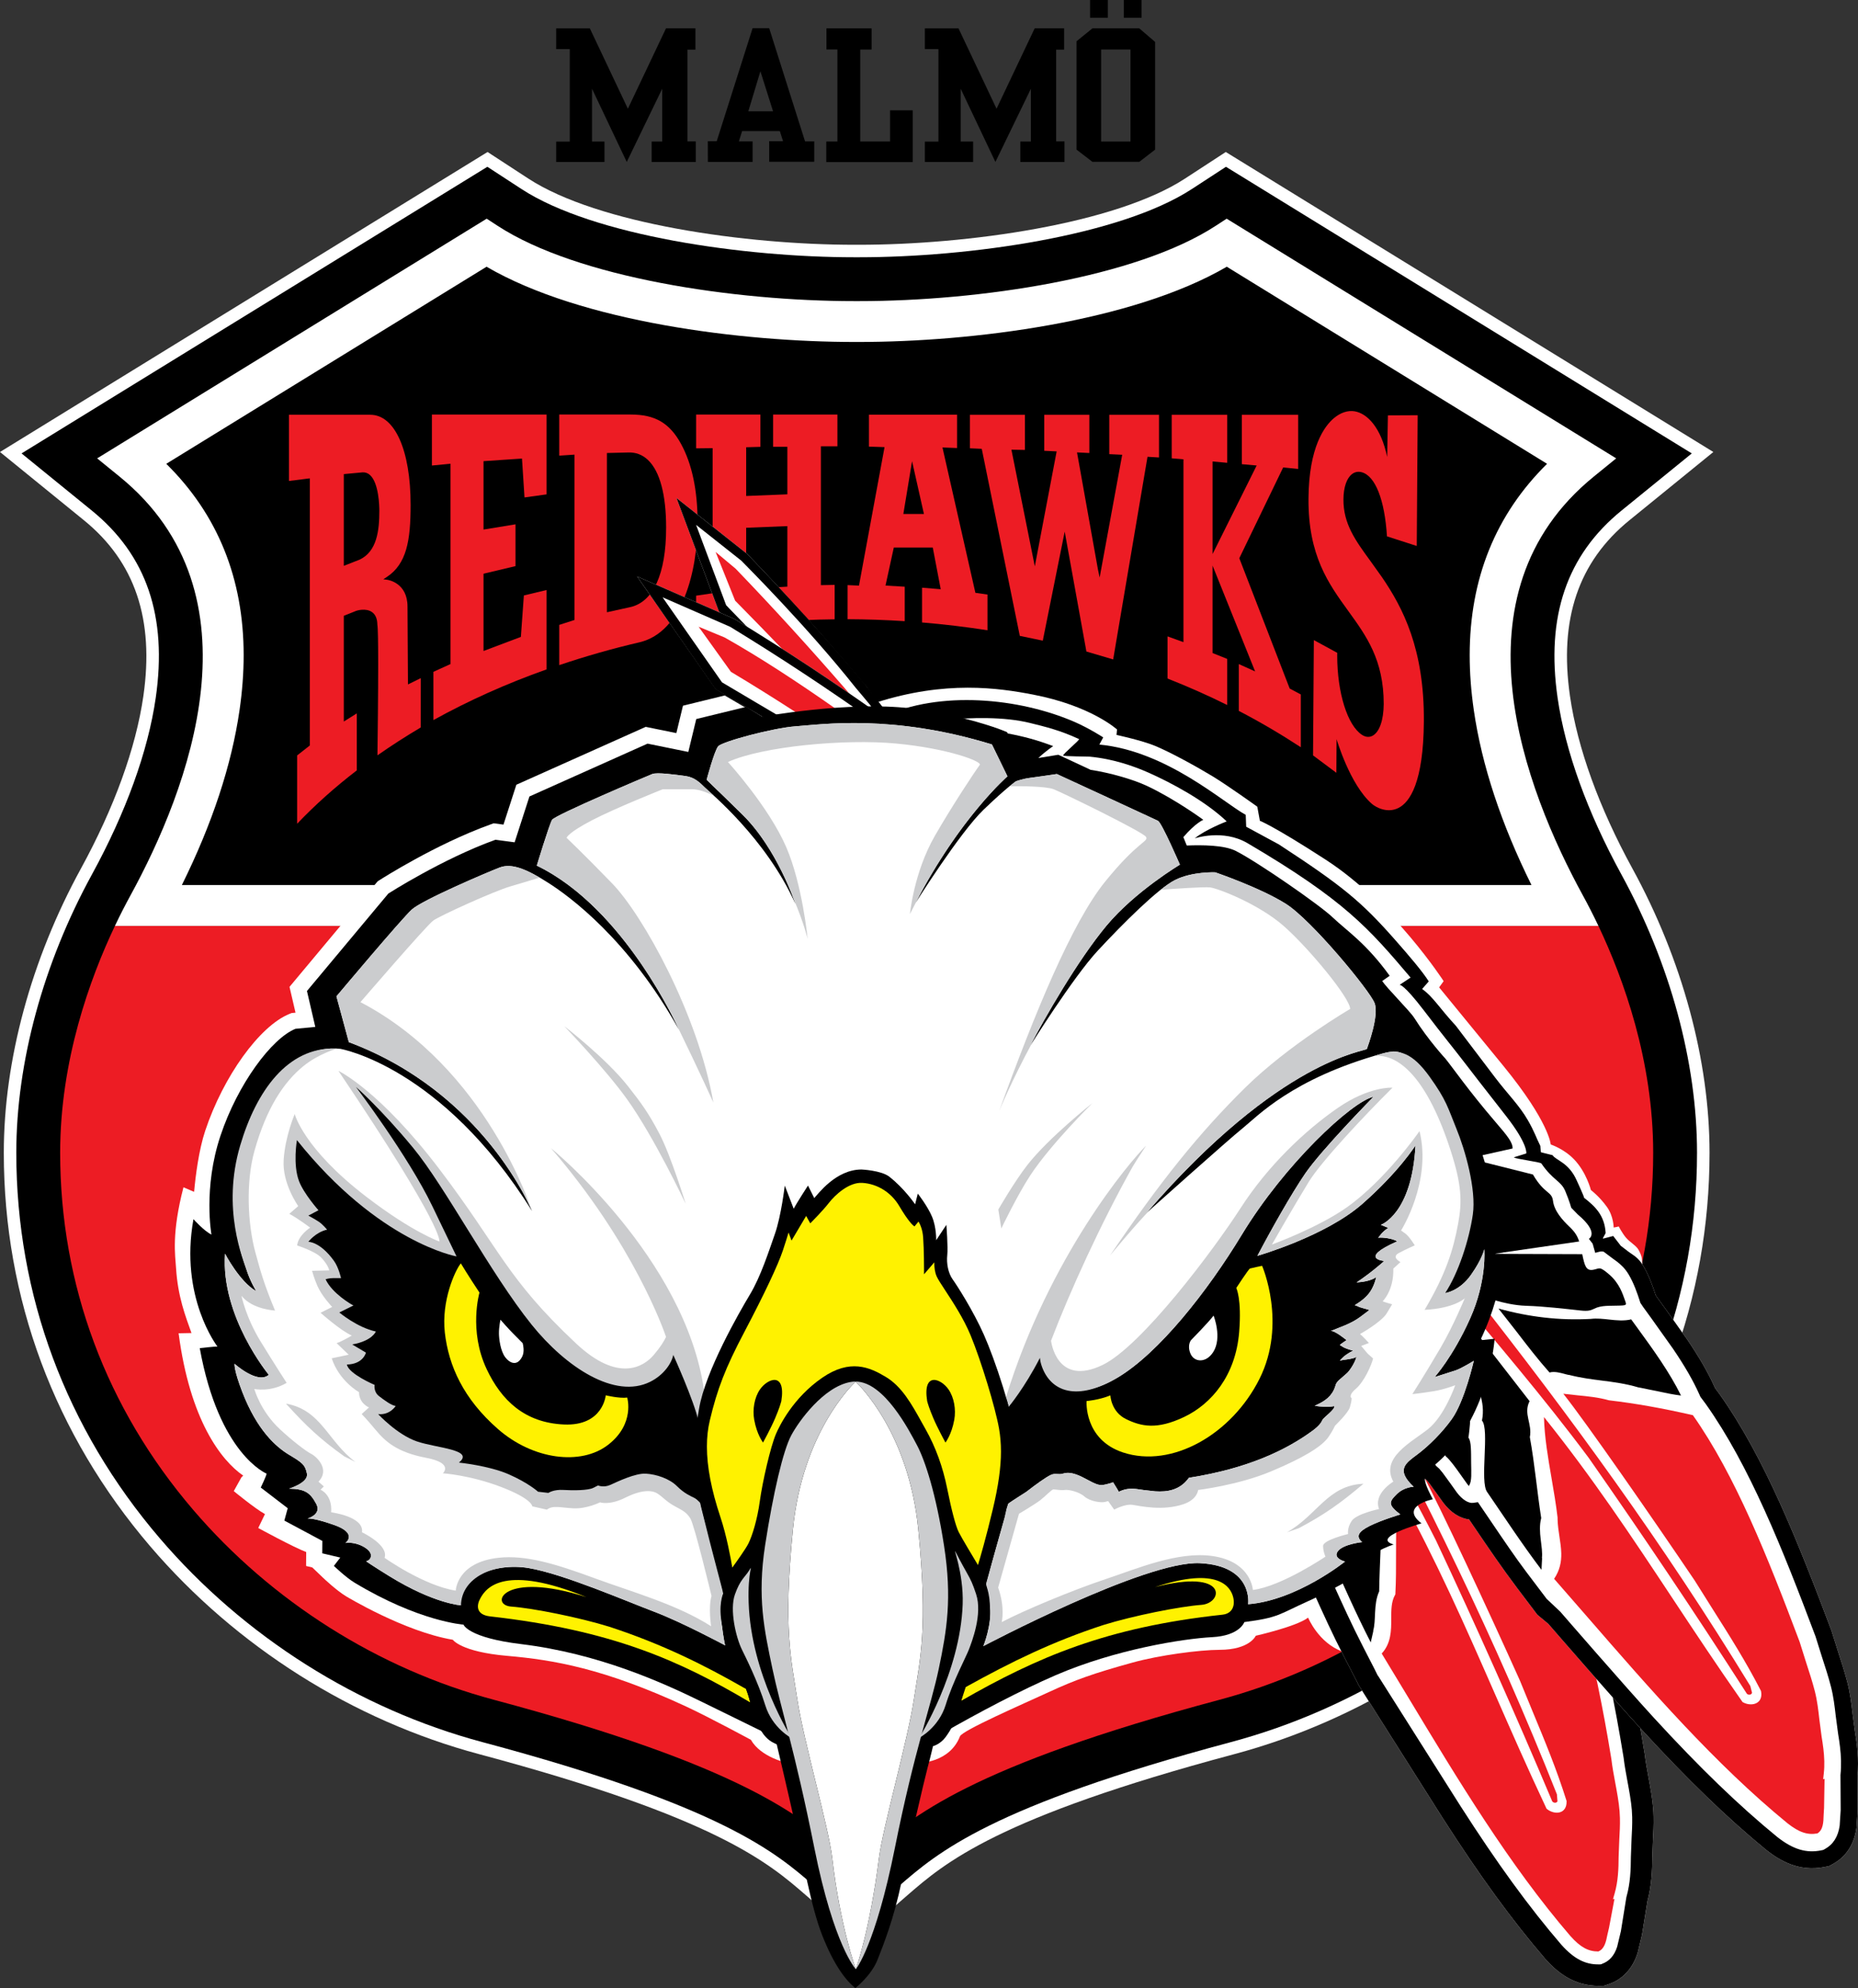 <svg id="mif" version="1.1" xmlns="http://www.w3.org/2000/svg" xmlns:xlink="http://www.w3.org/1999/xlink" x="0px" y="0px"
     width="520.321px" height="556.77px" viewBox="0 0 520.321 556.77" enable-background="new 0 0 520.321 556.77"
     xml:space="preserve">
<rect x="0" y="0" width="520.321" height="556.77" fill="#333333" stroke="none"/>
<g id="Hök_original">
    <g>
        <polygon points="155.753,45.353 169.28,45.353 169.28,39.646 165.792,39.646 165.792,24.851 175.515,45.353 185.448,24.851 
            185.448,39.646 182.489,39.646 182.489,45.353 194.853,45.353 194.853,39.603 192.528,39.603 192.528,13.906 194.748,13.906 
            194.748,7.93 186.515,7.93 175.832,30.452 165.18,7.944 155.753,7.944 155.753,13.756 159.558,13.756 159.558,39.651 
            155.753,39.651      "/>
        <polygon points="258.998,45.353 272.523,45.353 272.523,39.646 269.036,39.646 269.036,24.851 278.759,45.353 288.692,24.851 
            288.692,39.646 285.733,39.646 285.733,45.353 298.098,45.353 298.098,39.603 295.772,39.603 295.772,13.906 297.991,13.906 
            297.991,7.93 289.759,7.93 279.076,30.452 268.424,7.944 258.998,7.944 258.998,13.756 262.803,13.756 262.803,39.651 
            258.998,39.651      "/>
        <path d="M198.222,39.545h2.491l10.046-31.65h4.645l10.045,31.702h2.574V45.3h-12.619v-5.755h3.886l-0.898-2.826h-10.575
            l-0.894,2.878h3.836v5.754h-12.52L198.222,39.545z M209.562,31.167h6.926l-3.542-11.208L209.562,31.167z"/>
        <polygon points="231.39,45.391 255.606,45.391 255.606,30.903 249.261,30.903 249.261,39.627 240.908,39.627 240.908,13.87 
            244.08,13.87 244.08,7.941 231.443,7.941 231.443,13.85 234.509,13.85 234.509,39.634 231.39,39.634        "/>
        <g>
            <rect x="305.268" width="4.971" height="4.971"/>
            <rect x="314.722" width="4.972" height="4.971"/>
            <path d="M301.476,41.902V11.557l4.455-3.616h13.114l4.441,3.809v30.152l-4.43,3.421h-13.126L301.476,41.902z M316.583,13.861
                h-8.217v25.785h8.217V13.861z"/>
        </g>
    </g>
</g>
<g id="Sköld">
    <path fill="#FFFFFF" d="M439.668,194.979c-3.111-21.522,2.332-37.643,16.642-49.282l23.503-19.115l-136.54-84.016l-11.409,7.438
        c-19.545,12.742-61.05,18.545-91.343,18.545h-1.229c-30.292,0-71.798-5.803-91.343-18.545l-11.409-7.438l-1.888,1.162L0,126.582
        l23.502,19.115c14.31,11.639,19.753,27.759,16.641,49.282c-2.098,14.508-8.145,31.202-17.487,48.276
        C8.733,268.698,1.066,296.959,1.066,322.831c0,40.771,14.196,78.904,41.054,110.28c24.011,28.05,56.708,48.702,92.069,58.151
        c66.481,17.766,81.008,30.388,91.615,39.604l14.102,12.254l14.102-12.254c10.607-9.216,25.134-21.838,91.613-39.603
        c35.361-9.45,68.059-30.103,92.07-58.152c26.857-31.375,41.054-69.51,41.054-110.28c0-25.874-7.667-54.135-21.59-79.577
        C447.813,226.18,441.766,209.486,439.668,194.979z"/>
    <path d="M333.774,52.936c-20.144,13.132-62.461,19.113-93.254,19.113h-1.229c-30.793,0-73.11-5.981-93.254-19.113l-9.552-6.227
        L6.034,126.979l19.676,16.003c15.346,12.481,21.2,29.653,17.896,52.498c-2.157,14.917-8.34,32.019-17.881,49.456
        c-13.645,24.937-21.16,52.601-21.16,77.896c0,39.925,13.905,77.271,40.212,108.004c23.556,27.518,55.629,47.777,90.314,57.047
        c67.263,17.975,82.143,30.903,93.007,40.343l11.806,10.259l11.806-10.259c10.864-9.439,25.743-22.368,93.006-40.343
        c34.686-9.27,66.759-29.529,90.314-57.047c26.308-30.732,40.213-68.079,40.213-108.004c0-25.296-7.515-52.96-21.16-77.896
        c-9.54-17.436-15.724-34.537-17.881-49.455c-3.303-22.844,2.552-40.017,17.897-52.498l19.677-16.003l-130.452-80.27L333.774,52.936
        z"/>
    <path d="M411.579,183.504c0-21.479,7.279-39.431,21.671-53.613c-10.985-6.759-84.524-52.009-89.696-55.192
        c-26.538,15.484-71.558,21.07-103.033,21.07h-1.229c-31.476,0-76.495-5.586-103.033-21.07
        c-5.173,3.183-78.711,48.433-89.696,55.192c14.392,14.183,21.671,32.134,21.671,53.613c0,4.938-0.383,10.062-1.15,15.37
        c-2.229,15.415-7.668,31.859-16.153,48.981c17.507,0,360.444,0,377.952,0c-8.484-17.121-13.924-33.565-16.152-48.981
        C411.962,193.567,411.579,188.443,411.579,183.504z"/>
    <path fill="#ED1C24" d="M447.627,259.295H32.185c-7.034,14.81-15.338,37.75-15.338,63.536c0,36.955,12.885,71.541,37.262,100.019
        c21.958,25.65,51.844,44.533,84.155,53.168c70.005,18.707,86.122,32.712,97.891,42.938l3.751,3.26l3.751-3.26
        c11.769-10.226,27.886-24.23,97.891-42.938c32.311-8.635,62.197-27.518,84.155-53.168c24.377-28.478,37.262-63.063,37.262-100.019
        C462.965,297.045,454.661,274.104,447.627,259.295z"/>
    <path fill="#FFFFFF" d="M443.312,250.83c-16.25-29.696-37.463-84.434,3.04-117.376l6.253-5.085l-109.09-67.125l-3.035,1.979
        c-22.364,14.58-66.319,21.106-99.96,21.106h-1.229c-33.641,0-77.596-6.526-99.961-21.106l-3.035-1.979L27.207,128.369l6.252,5.085
        c40.502,32.941,19.29,87.679,3.04,117.376c-1.312,2.396-2.784,5.242-4.314,8.465h415.442
        C446.096,256.072,444.624,253.227,443.312,250.83z M50.93,247.855c8.484-17.122,13.924-33.566,16.153-48.981
        c0.767-5.308,1.15-10.432,1.15-15.37c0-21.479-7.279-39.431-21.671-53.613c10.985-6.759,84.523-52.009,89.696-55.192
        c26.539,15.484,71.558,21.07,103.033,21.07h1.229c31.476,0,76.495-5.586,103.033-21.07c5.172,3.183,78.711,48.433,89.696,55.192
        c-14.392,14.183-21.671,32.134-21.671,53.613c0,4.939,0.383,10.063,1.15,15.37c2.229,15.416,7.668,31.86,16.152,48.981
        C411.374,247.855,68.437,247.855,50.93,247.855z"/>
    <g>
        <path fill="none" d="M101.504,132.286c-0.006,0.002-5.222,0.49-5.222,0.49v25.688l4.406-1.727
            c4.887-2.278,5.542-8.195,5.542-13.686c0-1.268-0.125-7.71-2.581-9.986C103.025,132.488,102.304,132.227,101.504,132.286z"/>
        <path fill="#ED1C24" d="M386.964,161.574l-3.131-4.384c-4.279-5.867-7.66-10.5-7.611-17.359c0.025-3.334,0.898-5.907,2.393-7.058
            c0.781-0.6,1.703-0.787,2.672-0.538c3.836,0.979,6.486,7.694,7.123,17.97c0.469,0.15,7.41,2.393,8.344,2.693
            c0.008-1.097,0.25-35.794,0.256-36.613c-0.734,0.004-7.627,0.036-8.334,0.04c-0.018,0.756-0.207,11.655-0.207,11.655l0,0
            c-1.715-8.26-5.59-12.214-9.123-12.794c-1.902-0.311-3.961,0.371-5.799,1.925c-2.615,2.2-7.01,8.047-7.111,22.484
            c-0.115,15.968,5.604,23.865,11.133,31.5c5.105,7.056,9.932,13.72,9.932,26.058c-0.033,4.524-1.191,7.845-3.098,8.882
            c-0.922,0.5-1.939,0.426-2.945-0.216c-4.104-2.613-6.98-11.838-6.98-22.178c0-0.273,0.004-0.546,0.01-0.819
            c-0.385-0.208-5.551-3.022-6.553-3.567c-0.008,1.336-0.227,31.883-0.227,32.293c0.293,0.219,5.463,4.074,6.535,4.874
            c0.012-1.352,0.055-9.427,0.055-9.427l0,0c0.055,0.135,3.703,12.697,9.871,18.107c1.113,0.979,4.316,2.746,7.451,1.172
            c3.18-1.597,6.998-7.092,7.125-24.205C398.896,181.752,392.874,170.198,386.964,161.574z"/>
        <path fill="#ED1C24" d="M114.119,169.877c0-6.661-5.425-7.468-5.654-7.499l-1.116-0.15l0.94-0.619
            c5.603-3.684,6.7-10.21,6.7-20.24c0-15.317-4.438-25.214-11.304-25.214c0,0-21.959,0-22.769,0c0,0.783,0,17.655,0,18.543
            c0.798-0.102,5.845-0.736,5.845-0.736v74.811c0,0-3.263,2.56-3.554,2.789c0,0.38,0,17.298,0,19.129
            c4.997-5.234,10.601-10.256,16.706-14.937c0-0.376,0-14.596,0-15.964c-0.872,0.546-3.632,2.279-3.632,2.279v-29.609
            c0,0,3.478-1.395,3.502-1.402c0.108-0.038,2.683-0.875,4.418,0.375c0.97,0.7,1.462,1.889,1.474,3.529
            c0.171,0.787,0.231,5.297,0.231,11.028c0,8.686-0.134,20.082-0.203,25.543c3.822-2.674,7.886-5.301,12.126-7.809
            c0.001-0.432,0.013-12.605,0.014-13.815c-0.839,0.413-3.592,1.771-3.592,1.771L114.119,169.877z M100.688,156.737l-4.406,1.727
            v-25.688c0,0,5.216-0.488,5.222-0.49c0.8-0.06,1.521,0.202,2.146,0.779c2.457,2.276,2.581,8.718,2.581,9.986
            C106.23,148.542,105.575,154.459,100.688,156.737z"/>
        <path fill="#ED1C24" d="M120.958,130.372c0.766-0.074,5.205-0.51,5.205-0.51v56.105c0,0-4.347,1.979-4.791,2.18
            c0.001,0.494,0.005,12.277,0.006,13.515c9.834-5.451,20.486-10.229,31.688-14.198c0-0.554,0-21.229,0-22.23
            c-0.852,0.203-5.854,1.402-6.361,1.526c-0.042,0.58-0.839,11.604-0.839,11.604l-10.459,3.95v-21.646c0,0,8.356-1.985,8.956-2.127
            c0-0.603,0-10.816,0-11.705c-0.872,0.143-8.956,1.47-8.956,1.47v-19.158l10.774-0.733c0,0,0.648,10.068,0.701,10.896
            c0.743-0.104,5.578-0.776,6.184-0.861c0-0.696,0-21.562,0-22.359c-0.808,0-31.3,0-32.108,0
            C120.958,116.859,120.958,129.526,120.958,130.372z"/>
        <path fill="#ED1C24" d="M190.708,124.296c-3.194-5.832-7.271-8.209-14.068-8.209c0,0-19.223,0-20.03,0c0,0.752,0,10.713,0,11.516
            c0.719-0.047,4.278-0.281,4.278-0.281v46.3c0,0-3.771,1.217-4.278,1.38c0,0.553,0,10.261,0,11.271
            c7.367-2.486,14.934-4.647,22.603-6.424c11.914-2.91,16.143-19.873,16.143-33.517
            C195.356,137.332,193.792,129.918,190.708,124.296z M176.316,170.066h0.005l-0.005,0.002L176.316,170.066l-6.354,1.397v-44.599
            c0,0,5.936-0.143,5.938-0.143c2.146-0.09,4.025,0.625,5.587,2.123c3.307,3.17,5.056,9.71,5.056,18.907
            C186.543,160.794,182.91,168.72,176.316,170.066z"/>
        <polygon fill="#ED1C24" points="176.321,170.066 176.316,170.066 176.315,170.068         "/>
        <path fill="#ED1C24" d="M216.507,125.13c0.673,0,3.988,0,3.988,0v13.308l-11.534,0.463v-13.646c0,0,3.33-0.094,3.987-0.113
            c0-0.716,0-8.312,0-9.05c-0.783,0-17.22,0-18.006,0c0,0.74,0,8.724,0,9.472c0.702-0.008,4.625-0.053,4.625-0.053v40.63
            c0,0-4.013,0.591-4.625,0.682c0,0.644,0,9.104,0,9.959c5.988-0.979,12.039-1.752,18.006-2.295c0-0.67,0-8.912,0-9.711
            c-0.711,0.056-3.987,0.309-3.987,0.309V147.8l11.534-0.461v16.951c0,0-3.348,0.196-3.988,0.234c0,0.701,0,8.882,0,9.669
            c5.653-0.438,11.442-0.692,17.229-0.753c0-0.725,0-8.888,0-9.645c-0.677,0.013-3.849,0.079-3.849,0.079v-38.88
            c0,0,3.929,0,4.623,0c0-0.733,0-8.168,0-8.902c-0.783,0-17.219,0-18.004,0C216.507,116.828,216.507,124.395,216.507,125.13z"/>
        <path fill="#ED1C24" d="M263.931,125.314c0,0,3.395,0.135,4.086,0.161c0-0.765,0-8.6,0-9.337c-0.799,0-23.867,0-24.667,0
            c0,0.735,0,8.225,0,8.937c0.665,0.022,4.36,0.147,4.36,0.147l-7.157,38.781c0,0-2.537-0.114-3.196-0.146c0,0.774,0,8.828,0,9.554
            c5.297,0.02,10.674,0.205,16.006,0.549c0-0.779,0-8.95,0-9.65c-0.679-0.04-5.382-0.322-5.382-0.322l2.324-10.656h10.909
            l2.227,11.683c0,0-4.479-0.368-5.232-0.43c0,0.803,0,9.063,0,9.735c6.221,0.522,12.381,1.261,18.33,2.192c0-0.85,0-9.358,0-10.007
            c-0.578-0.083-3.389-0.483-3.389-0.483L263.931,125.314z M252.978,143.937c0.135-0.822,1.973-11.935,2.441-14.777
            c0.631,2.811,3.127,13.919,3.321,14.777C257.917,143.937,253.757,143.937,252.978,143.937z"/>
        <path fill="#ED1C24" d="M347.06,156.331l12.283-25.419c0,0,3.457,0.35,4.197,0.425c0-0.853,0-14.397,0-15.171
            c-0.775,0-14.994,0-15.77,0c0,0.771,0,13.119,0,13.827c0.633,0.056,4.152,0.367,4.152,0.367l-12.348,24.801v-25.927
            c0,0,3.379,0.311,4.102,0.377c0-0.835,0-12.68,0-13.445c-0.773,0-14.77,0-15.547,0c0,0.762,0,11.486,0,12.188
            c0.602,0.051,3.293,0.281,3.293,0.281v51.201c0,0-3.604-1.302-4.463-1.613c0,1.061,0,11.295,0,11.803
            c5.732,2.252,11.35,4.75,16.717,7.418c0-1.174,0-12.396,0-12.914c-0.459-0.186-4.102-1.642-4.102-1.642v-24.489l0,0l11.912,29.633
            c0,0-3.666-1.653-4.57-2.06c0,1.161,0,12.661,0,13.114c5.963,3.1,11.795,6.528,17.371,10.184c0-1.35,0-14.324,0-14.789
            c-0.385-0.205-3.117-1.656-3.117-1.656L347.06,156.331z"/>
        <path fill="#ED1C24" d="M310.644,127.185c0.629,0.029,3.621,0.173,3.621,0.173l-6.316,34.376l-0.459-2.161l-5.877-32.877
            c0,0,2.781,0.138,3.449,0.17c0-0.785,0-9.948,0-10.699c-0.764,0-11.857,0-12.623,0c0,0.748,0,9.362,0,10.076
            c0.625,0.03,3.469,0.171,3.469,0.171l-6.119,32.195l-0.441-2.217l-6.105-30.455c0,0,3.111,0.054,3.779,0.067
            c0-0.755,0-9.092,0-9.836c-0.777,0-14.623,0-15.396,0c0,0.741,0,8.669,0,9.379c0.619,0.027,3.309,0.147,3.309,0.147
            s10.537,51.845,10.65,52.381c0.479,0.1,5.73,1.198,6.443,1.348c0.164-0.804,6.133-30.542,6.133-30.542l0,0
            c0,0,5.986,33.081,6.078,33.581c0.451,0.132,6.703,1.977,7.498,2.214c0.154-0.919,9.615-56.754,9.615-56.754
            s2.557,0.155,3.223,0.195c0-0.802,0-11.191,0-11.949c-0.77,0-13.162,0-13.93,0C310.644,116.921,310.644,126.463,310.644,127.185z"
            />
    </g>
</g>
<g id="Lager_7">
    <path fill="#FFFFFF" d="M245.272,196.77c19.5-6.25,34.237-4.142,44.104-2.234c16.208,3.131,23.438,9.758,23.438,9.758l-0.137,1.528
        c0,0,7.082,1.517,10.798,3.064c4.478,1.866,11.726,5.864,16.091,8.511c4.365,2.647,12.531,8.52,12.531,8.52l0.725,3.947
        c0,0,3.852,1.453,18.449,10.906c19,12.305,33.012,34.005,33.012,34.005l-1.262,1.745c0,0,8.798,10.744,18,22
        c12.875,15.75,13.25,22,13.25,22s3.652,1.176,6.5,4.125c3.5,3.625,4.75,8.625,4.75,8.625s2.403,1.814,4.5,4.75
        c1.875,2.625,1.875,5.75,1.875,5.75s1.555-0.249,1.393-0.334c0,0,0.966,1.846,1.991,3.101c1.035,1.267,2.925,2.29,3.561,3.445
        c1.986,3.612,0.076,3.063,2.153,8.801c2.237,6.18,11.398,18.508,11.398,18.508l-24.908,66.712c0,0-58.188,23.35-71.564,18.514
        c-6.688-2.418-9.596-9.496-9.596-9.496c-3.204,2.494-14.648,5.072-14.648,5.072s-1.654,3.928-10.145,3.945
        c-5.636,0.012-16.927,1.512-24.314,3.557c-11.137,3.082-16.094,4.861-23.42,8.243s-24.322,10.773-24.968,12.434
        c-2.893,7.444-11.449,7.444-11.449,7.444l-37.045-0.042c0,0-7.239-1.508-10.054-6.435c0,0-11.708-6.341-18.197-9.35
        c-22.961-10.646-37.098-13.034-50.06-14.161s-15.217-4.509-15.217-4.509c-13.526-2.254-29.886-12.166-29.886-12.166
        c-2.693-1.627-6.143-4.898-6.527-5.267l-2.92-2.793c0,0,0.012-0.016,0.012-0.016c-0.885-0.209-1.77-0.419-1.77-0.419
        s0.032-3.853,0.032-3.905c-3.459-1.284-13.428-6.731-13.428-6.731l1.836-3.815c0.019-0.023,0.038-0.051,0.056-0.075
        c-2.768-1.51-8.747-6.441-8.747-6.441l2.137-3.85c0.168-0.16,0.336-0.327,0.505-0.492c-6.251-4.312-14.918-15.646-18.09-39.86
        l3.603-0.069c-1.682-4.737-3.81-10.112-4.32-18.178c-0.232-3.673-1.286-9.641,2.077-22.637l2.982,1.272
        c0.391-4.448,1.329-11.767,3.107-17.102c5.09-15.269,15.227-29.335,23.579-32.722l0.606-0.246c0,0,1.036-0.1,1.104-0.106
        c-0.586-2.524-1.679-7.231-1.679-7.231l24.667-29.541l0.581-0.372c0.633-0.407,15.685-10.02,30.883-15.513l1.034-0.375
        c0,0,2.043,0.273,2.753,0.367c1.203-3.721,3.61-11.17,3.61-11.17l36.225-16.206c0,0,5.23,1.066,8.578,1.749
        c0.599-2.479,1.854-7.674,1.854-7.674l11.696-2.867l11.316,6.631C212.909,201.724,236.791,199.488,245.272,196.77z"/>
    <path d="M453.667,492.251c0.006,0.051,0.014,0.103,0.02,0.153c0.001,0.004,0.002,0.006,0.002,0.008L453.667,492.251z"/>
    <path d="M335.366,243.183c0.043,0.044,0.083,0.097,0.126,0.142c0.009,0.011,0.02,0.018,0.027,0.027L335.366,243.183z"/>
    <path d="M225.103,204.865c0.013-0.014,0.038-0.034,0.053-0.049c0.022-0.022,0.046-0.053,0.068-0.074L225.103,204.865z"/>
    <path d="M381.518,299.207c0.048,0.051,0.08,0.111,0.127,0.163c0.031,0.04,0.074,0.07,0.104,0.11L381.518,299.207z"/>
    <path d="M399.707,331.443c-0.052-0.088-0.108-0.17-0.162-0.258c-0.052-0.067-0.09-0.116-0.09-0.116L399.707,331.443z"/>
    <path fill="#FFFFFF" d="M379.923,300.805c0.011,0.015,0.025,0.025,0.036,0.039l-0.082-0.098
        C379.894,300.765,379.905,300.786,379.923,300.805z"/>
    <path d="M230.66,227.105l-0.173-6.068l-2.196-0.212c-0.366-0.035-0.681-0.071-0.972-0.106c0.072,0.895,0.145,1.789,0.204,2.537
        c0.178,0.019,0.34,0.04,0.527,0.059c0.02,0.678,0.028,0.986,0.048,1.664c-0.12,0.019-0.265,0.041-0.423,0.066
        c0.069,0.261,0.327,1.238,0.643,2.43C229.404,227.303,230.66,227.105,230.66,227.105z"/>
    <path fill="#FFFFFF" d="M462.954,506.424c-0.229-2.842-0.774-5.794-1.302-8.65c-0.415-2.242-0.807-4.36-1.032-6.32l-0.009-0.082
        l-0.013-0.079c-5.011-30.896-11.334-54.067-19.332-70.842l-0.11-0.229c0,0-0.426-0.636-0.681-1.016
        c-0.114-0.447-0.242-0.947-0.242-0.947c-1.109-4.32-2.81-8.952-5.35-14.577l-4.676-9.767c0,0-1.812-3.691-1.954-3.984
        c-0.018-0.117-0.04-0.266-0.04-0.266c-0.013-0.089-0.614-3.662-0.614-3.662c-0.358-1.766-0.814-3.376-1.355-4.785
        c-1.325-3.451-3.32-6.1-5.886-7.944c-0.026-0.026-0.031-0.031-0.061-0.062c-0.346-0.453-0.814-1.07-0.814-1.07l-1.435-1.441
        l-0.048-0.016c0,0-0.272-0.214-0.545-0.428c-0.008-0.016-0.009-0.018-0.018-0.033c0.062-0.515,0.163-0.988,0.149-1.566
        c-0.058-2.357-0.873-5.198-3.468-8.069c-0.007-0.007-0.405-0.431-0.405-0.431s-0.252-0.281-0.443-0.492
        c-0.026-0.055-0.046-0.096-0.08-0.162c0.229-0.782,0.403-1.645,0.379-2.658c-0.027-1.121-0.269-2.371-0.854-3.721
        c0.002,0.004-1.412-2.558-1.412-2.558c-0.002-0.002-0.81-1.058-1.337-1.743c-0.068-0.277-0.359-1.469-0.359-1.469
        c-0.559-2.079-1.457-3.984-2.911-6.171l-0.083-0.119c0,0-1.156-1.591-1.351-1.856c-0.137-0.24-0.604-1.062-0.604-1.062
        s-0.424-0.604-0.578-0.824c-0.08-0.152-0.271-0.514-0.271-0.514l-0.698-1.268c-0.681-1.093-1.543-2.1-2.624-3.138
        c-0.118-0.152-0.718-0.927-0.942-1.216c0.054,0.088,0.11,0.17,0.162,0.258l-0.252-0.374c0,0,0.038,0.049,0.09,0.116
        c-1.543-2.532-3.544-4.449-5.923-5.776c-0.887-4.011-3.493-7.53-7.159-10.038c0.008-0.057,0.028-0.105,0.035-0.163
        c0.037-0.346,0.052-0.71,0.043-1.103c-0.029-1.189-0.289-2.658-0.809-4.688c-0.224-3.924-1.582-7.308-4.088-10.048
        c-1.22-1.578-2.728-2.906-4.371-4.103c0.424-0.954,0.698-1.99,0.812-3.107l0.31-2.992l-1.594-2.539
        c-2.603-4.152-7.926-9.756-14.575-12.51c-0.195-0.379-0.395-0.762-0.395-0.762l-0.737-1.465c0.002,0.003-0.479-0.904-0.479-0.904
        l-0.33-0.623l-1.328-1.09c-0.674-0.552-1.313-1.262-2.075-2.303l-1.594-2.325l-1.16-1.724c-2.325-3.353-5.469-7.112-11.029-9.785
        c-0.688-0.512-1.309-1.243-2.302-2.725c-0.001-0.002-0.722-1.094-0.722-1.094l-1.458-2.168c-1.03-1.464-2.056-2.712-3.126-3.828
        c-1.746-2.042-3.788-3.701-6.05-5.176c0.005-0.142,0.065-0.282,0.062-0.426c-0.054-2.219-1.134-4.414-3.014-6.308
        c-0.061-0.284-0.207-0.975-0.207-0.975l-2.279-1.901c-2.973-2.479-5.93-5.155-9.06-7.988c-3.151-2.854-6.411-5.803-9.812-8.652
        c-4.225-3.541-10.255-8.287-17.495-12.244c-2.019-1.623-4.259-1.098-6.575-2.082c-0.001,0,0,0,0,0
        c-2.336-1.312,0.592,2.574-2.141,1.761c-7.344-3.435-16.144-2.542-25.978-0.071c-0.001,0-0.087-0.119-0.087-0.119l-3.918,2.461
        c0,0-6.577-10.139-6.851-9.945c-10.757-12.797-21.495-24.751-32.75-36.438l-0.059-0.062l-19.834-15.7l1.572,4.203l10.312,27.569
        l0.75,0.765c0.003,0.004,7.503,7.591,7.503,7.591c7.133,7.181,12.836,15.669,19.462,22.063c-1.006,0.734-2.977,2.211-3.89,3.166
        c-0.904,0.885-1.878,2.046-2.619,3.139c-2.141,3.149-2.668,6.003-2.615,8.16c0.011,0.465,0.054,0.889,0.108,1.285l-0.003-0.033
        l0.032,0.27c-0.012-0.074-0.019-0.158-0.029-0.236l0.708,8.783l2.45,9.271l0.262,0.432c0.98,1.618,3.103,5.891,5.349,10.414
        l2.79,5.595c3.057,6.089,6.505,12.812,9.054,16.376c1.036,2.357,2.57,5.699,4.424,8.799c2.922,4.879,6.003,8.109,9.42,9.875
        l-0.12-0.064c0,0,3.27,1.852,4.689,2.656c1.081,2.648,3.508,8.13,5.087,10.069c1.312,1.61,2.712,3.091,4.067,4.522l0.652,0.691
        c2.78,2.949,3.904,4.506,4.149,5.749l0.124,0.632l0.341,0.546c0.492,0.789,4.874,7.788,7.014,10.417
        c2.565,3.148,5.095,5.584,7.905,7.654c0.062,0.082,0.186,0.267,0.398,0.798c0.383,0.956,0.678,2.071,0.989,3.255l0.225,0.846
        c0.453,1.673,1.137,4.193,2.428,6.69c1.337,2.585,5.981,6.532,7.374,7.68l2.813,2.323c0,0,0.835-1.103,1.488-1.965
        c0.805,3.573,1.688,7.496,1.688,7.496l0.146,0.322c1.365,3.028,3.718,4.233,4.49,4.628c0.046,0.023,1.565,0.765,2.355,1.149
        c1.545,1.416,3.086,2.933,3.946,3.881c-0.126,0.521-0.648,2.688-0.648,2.688l2.485,3.282c0.292,0.386,2.926,3.802,5.567,5.225
        l0.187,0.101l0.198,0.078c0.336,0.131,0.801,0.215,1.241,0.309c0.93,3.717,2.877,10.697,5.114,13.918
        c1.517,2.186,3.223,4.211,4.872,6.168c0,0,3.289,4.064,3.49,4.312c0.891,1.711,1.998,3.107,2.788,4.021
        c0.003,0.004,1.898,2.071,1.898,2.071l1.139,1.217c1.631,1.781,1.864,2.416,1.885,2.481l-0.022-0.13l0.135,0.775l0.491,0.918
        c0,0,4.775,6.77,5.176,7.34c0.22,0.523,2.768,6.604,2.768,6.604l0.254,0.373l1.259,1.835c0,0.004,1.488,3.022,1.488,3.022
        l0.299,0.635l1.148,2.379c1.424,2.764,4.499,4.791,6.276,5.791c0.527,1.164,1.344,2.967,1.344,2.967
        c2.729,6.04,5.551,12.285,8.829,18.654c0.002,0.004,4.273,8.291,4.273,8.291l23.263,36.762
        c10.396,16.239,19.553,28.82,28.819,39.593c2.989,3.34,7.765,7.692,15.219,7.534h-0.001l1.262-0.023l1.205-0.406
        c3.945-1.322,6.776-4.362,8.183-8.788c0-0.001,0.629-2.593,0.629-2.593l0.59-2.497c0,0,1.505-9.327,1.516-9.392
        c1.164-4.327,1.354-8.668,1.366-12.361l0.179-4.763c0.114-2.108,0.232-4.271,0.177-6.548
        C463.058,507.996,463.019,507.218,462.954,506.424z M379.959,300.844c-0.011-0.014-0.025-0.024-0.036-0.039
        c-0.018-0.019-0.029-0.04-0.046-0.059L379.959,300.844z"/>
    <path d="M462.954,506.424c-0.229-2.842-0.774-5.794-1.302-8.65c-0.415-2.242-0.807-4.36-1.032-6.32l-0.009-0.082l-0.013-0.079
        c-5.011-30.896-11.334-54.067-19.332-70.842l-0.11-0.229c0,0-0.426-0.636-0.681-1.016c-0.114-0.447-0.242-0.947-0.242-0.947
        c-1.109-4.32-2.81-8.952-5.35-14.577l-4.676-9.767c0,0-1.812-3.691-1.954-3.984c-0.018-0.117-0.04-0.266-0.04-0.266
        c-0.013-0.089-0.614-3.662-0.614-3.662c-0.358-1.766-0.814-3.376-1.355-4.785c-1.325-3.451-3.32-6.1-5.886-7.944
        c-0.026-0.026-0.031-0.031-0.061-0.062c-0.346-0.453-0.814-1.07-0.814-1.07l-1.435-1.441l-0.048-0.016c0,0-0.272-0.214-0.545-0.428
        c-0.008-0.016-0.009-0.018-0.018-0.033c0.062-0.515,0.163-0.988,0.149-1.566c-0.058-2.357-0.873-5.198-3.468-8.069
        c-0.007-0.007-0.405-0.431-0.405-0.431s-0.252-0.281-0.443-0.492c-0.026-0.055-0.046-0.096-0.08-0.162
        c0.229-0.782,0.403-1.645,0.379-2.658c-0.027-1.121-0.269-2.371-0.854-3.721c0.002,0.004-1.412-2.558-1.412-2.558
        c-0.002-0.002-0.81-1.058-1.337-1.743c-0.068-0.277-0.359-1.469-0.359-1.469c-0.559-2.079-1.457-3.984-2.911-6.171l-0.083-0.119
        c0,0-1.156-1.591-1.351-1.856c-0.137-0.24-0.604-1.062-0.604-1.062s-0.424-0.604-0.578-0.824c-0.08-0.152-0.271-0.514-0.271-0.514
        l-0.698-1.268c-0.681-1.093-1.543-2.1-2.624-3.138c-0.118-0.152-0.718-0.927-0.942-1.216c0.054,0.088,0.11,0.17,0.162,0.258
        l-0.252-0.374c0,0,0.038,0.049,0.09,0.116c-1.543-2.532-3.544-4.449-5.923-5.776c-0.887-4.011-3.493-7.53-7.159-10.038
        c0.008-0.057,0.028-0.105,0.035-0.163c0.037-0.346,0.052-0.71,0.043-1.103c-0.029-1.189-0.289-2.658-0.809-4.688
        c-0.224-3.924-1.582-7.308-4.088-10.048c-1.22-1.578-2.728-2.906-4.371-4.103c0.424-0.954,0.698-1.99,0.812-3.107l0.31-2.992
        l-1.594-2.539c-2.603-4.152-7.926-9.756-14.575-12.51c-0.195-0.379-0.395-0.762-0.395-0.762l-0.737-1.465
        c0.002,0.003-0.479-0.904-0.479-0.904l-0.33-0.623l-1.328-1.09c-0.674-0.552-1.313-1.262-2.075-2.303l-1.594-2.325l-1.16-1.724
        c-2.325-3.353-5.469-7.112-11.029-9.785c-0.688-0.512-1.309-1.243-2.302-2.725c-0.001-0.002-0.722-1.094-0.722-1.094l-1.458-2.168
        c-1.03-1.464-2.056-2.712-3.126-3.828c-1.746-2.042-4.657,0.958-6.92-0.516c0.006-0.143,0.936-4.942,0.932-5.086
        c-0.054-2.219-1.134-4.414-3.014-6.308c-0.061-0.284-0.207-0.975-0.207-0.975l-2.279-1.901c-2.973-2.479-5.93-5.155-9.06-7.988
        c-3.151-2.854-6.411-5.803-9.812-8.652c-4.225-3.541-10.255-8.287-17.495-12.244c-2.019-1.623-2.062,0.396-4.378-0.588
        c-0.001-0.001-4.171-0.72-4.171-0.72c-2.336-1.312-6.162,0.088-8.895-0.726c-8.95-0.428-7.416-0.83-17.25,1.641
        c-0.001,0-3.79,1.299-3.79,1.299l-6.889-8.903l0,0c-10.757-12.796-21.672-24.75-32.928-36.437l-0.059-0.062l-19.834-15.7
        l1.572,4.203l10.312,27.569l0.75,0.765c0.003,0.004,7.503,7.591,7.503,7.591c7.133,7.181,12.836,15.669,19.462,22.063
        c-1.006,0.734-2.977,2.211-3.89,3.166c-0.904,0.885-1.878,2.046-2.619,3.139c-2.141,3.149-2.668,6.003-2.615,8.16
        c0.011,0.465,0.054,0.889,0.108,1.285l-0.003-0.033l0.032,0.27c-0.012-0.074-0.019-0.158-0.029-0.236l0.708,8.783l2.45,9.271
        l0.262,0.432c0.98,1.618,3.103,5.891,5.349,10.414l2.79,5.595c3.057,6.089,6.505,12.812,9.054,16.376
        c1.036,2.357,2.57,5.699,4.424,8.799c2.922,4.879,6.003,8.109,9.42,9.875l-0.12-0.064c0,0,3.27,1.852,4.689,2.656
        c1.081,2.648,3.508,8.13,5.087,10.069c1.312,1.61,2.712,3.091,4.067,4.522l0.652,0.691c2.78,2.949,3.904,4.506,4.149,5.749
        l0.124,0.632l0.341,0.546c0.492,0.789,4.874,7.788,7.014,10.417c2.565,3.148,5.095,5.584,7.905,7.654
        c0.062,0.082,0.186,0.267,0.398,0.798c0.383,0.956,0.678,2.071,0.989,3.255l0.225,0.846c0.453,1.673,1.137,4.193,2.428,6.69
        c1.337,2.585,5.981,6.532,7.374,7.68l2.813,2.323c0,0,0.835-1.103,1.488-1.965c0.805,3.573,1.688,7.496,1.688,7.496l0.146,0.322
        c1.365,3.028,3.718,4.233,4.49,4.628c0.046,0.023,1.565,0.765,2.355,1.149c1.545,1.416,3.086,2.933,3.946,3.881
        c-0.126,0.521-0.648,2.688-0.648,2.688l2.485,3.282c0.292,0.386,2.926,3.802,5.567,5.225l0.187,0.101l0.198,0.078
        c0.336,0.131,0.801,0.215,1.241,0.309c0.93,3.717,2.877,10.697,5.114,13.918c1.517,2.186,3.223,4.211,4.872,6.168
        c0,0,3.289,4.064,3.49,4.312c0.891,1.711,1.998,3.107,2.788,4.021c0.003,0.004,1.898,2.071,1.898,2.071l1.139,1.217
        c1.631,1.781,1.864,2.416,1.885,2.481l-0.022-0.13l0.135,0.775l0.491,0.918c0,0,4.775,6.77,5.176,7.34
        c0.22,0.523,2.768,6.604,2.768,6.604l0.254,0.373l1.259,1.835c0,0.004,1.488,3.022,1.488,3.022l0.299,0.635l1.148,2.379
        c1.424,2.764,4.499,4.791,6.276,5.791c0.527,1.164,1.344,2.967,1.344,2.967c3.084,6.825,5.549,12.281,8.829,18.654
        c0.002,0.004,4.273,8.291,4.273,8.291l23.263,36.762c10.396,16.239,19.553,28.82,28.819,39.593
        c2.989,3.34,7.765,7.692,15.219,7.534h-0.001l1.262-0.023l1.205-0.406c3.945-1.322,6.776-4.362,8.183-8.788
        c0-0.001,0.629-2.593,0.629-2.593l0.59-2.497c0,0,1.505-9.327,1.516-9.392c1.164-4.327,1.354-8.668,1.366-12.361l0.179-4.763
        c0.114-2.108,0.232-4.271,0.177-6.548C463.058,507.996,463.019,507.218,462.954,506.424z M456.908,514.985
        c-0.002,0.021-0.188,5.027-0.188,5.027c-0.012,3.603-0.168,7.413-1.223,11.154l-0.02,0.068l-0.03,0.141c0,0-1.529,9.477-1.53,9.479
        c-0.003-0.002-1.041,4.335-1.041,4.335c-0.801,2.509-2.231,4.118-4.351,4.827l0.366-0.064c0,0-0.535,0.139-0.678,0.176
        c-0.158,0.003-0.363,0.007-0.363,0.007c-3.902,0.082-7.065-1.558-10.583-5.485c-9.053-10.524-18.045-22.885-28.28-38.877
        l-23.162-36.603c0,0,0.034,0.112,0.059,0.192c-0.272-0.625-1.156-2.342-4.152-8.155c-3.212-6.235-5.999-12.407-8.696-18.378
        c-0.001-0.002-2.054-4.532-2.054-4.532c-0.001-0.003-0.643-1.41-0.643-1.41l-2.041-0.071c-0.741-0.025-1.96-0.968-3.018-3.022
        c0-0.002-1.059-2.196-1.059-2.196c0.005,0.01-0.297-0.631-0.297-0.631s0.019,0.081,0.031,0.133
        c-0.145-0.362-0.539-1.162-1.646-3.406c-0.035-0.066-0.814-1.427-0.814-1.427l-0.048-0.085l-0.1-0.115c0,0-0.417-0.521-0.575-0.719
        c-0.071-0.175-0.179-0.438-0.179-0.438c-0.006-0.014-0.741-1.763-1.292-3.07c0.277-0.056,0.56-0.111,0.56-0.111l-0.026-1.191
        c-0.534-1.272-0.975-2.324-0.975-2.324l-0.19-0.244c0,0-1.445-2.048-2.797-3.965c-0.146-0.209-0.292-0.414-0.435-0.618
        c-0.61-0.864-1.157-1.64-1.5-2.126c-0.485,0.605-0.872,1.088-0.997,1.244c-0.011-0.119-0.037-0.396-0.037-0.396
        c-0.155-1.677-1.143-3.371-3.412-5.848c-0.009-0.01-1.195-1.279-1.195-1.279c0.008,0.008-1.752-1.909-1.752-1.909
        c-0.661-0.766-1.526-1.839-2.129-3.1c-0.002-0.005-0.128-0.268-0.128-0.268l-3.932-4.861c-1.588-1.886-3.196-3.794-4.548-5.742
        c-3.079-4.435-4.562-8.485-4.665-12.751c0-0.002-0.063-3.258-0.063-3.258l-3.128-0.115c-0.357-0.016-0.743-0.106-1.138-0.249
        c-1.382-0.782-2.116-1.61-2.366-1.935l0.113,0.176l-1.187-1.674c-0.012-0.017-0.456-0.604-0.789-1.043
        c0.157-0.654,0.497-2.06,0.497-2.06l-0.146-0.591c-0.395-1.603-1.014-2.646-1.886-3.811c-0.012-0.016-1.354-1.691-1.354-1.691
        l-2.242-1.375c-0.06-0.035-1.518-0.822-1.518-0.822c-0.056-0.028-2.815-1.373-2.815-1.373c-0.587-0.301-1.269-0.752-1.711-1.73
        c-0.015-0.032-0.587-1.16-0.587-1.16l-0.009,0.029c-0.044-0.121-0.092-0.213-0.14-0.313c-0.052-0.273-3.396-18.036-3.396-18.036
        s-4.714,6.227-5.793,7.65c-1.505-1.09-2.767-2.466-3.724-4.316c-0.996-1.93-1.557-3.993-1.967-5.502
        c0.003,0.007-0.215-0.812-0.215-0.812c-0.346-1.311-0.7-2.657-1.222-3.955c-0.493-1.233-1.044-2.137-1.734-2.843l-0.076-0.078
        l-0.166-0.143l-0.089-0.064c-2.536-1.816-4.809-4.003-7.153-6.879c-1.65-2.027-3.167-4.185-4.772-6.469
        c-0.001,0-1.011-1.431-1.36-1.926c-0.048-0.246-0.111-0.57-0.111-0.57c-0.563-2.861-2.428-5.268-5.672-8.707l-0.657-0.697
        c-1.279-1.352-2.601-2.748-3.775-4.19c-1.729-2.122-2.931-4.062-3.783-6.104c0,0-0.085-0.202-0.148-0.356
        c-0.02-0.165-0.043-0.387-0.043-0.39c-0.001-0.026-0.047-0.235-0.551-2.501c-0.023-0.09-0.278-0.936-0.278-0.936l-0.153-0.507
        l-6.598-3.41c-2.396-1.238-4.694-3.732-7.025-7.626c-1.756-2.936-3.246-6.219-4.214-8.435l-0.114-0.261l-0.17-0.229
        c-2.281-3.07-5.721-9.797-8.767-15.861l-2.778-5.573c-2.402-4.838-4.478-9.017-5.591-10.853l0.181,0.617l-0.329-0.863
        c0,0-0.049-0.08-0.097-0.158c-0.04-0.202-0.094-0.469-0.094-0.469s-0.583-2.605-0.955-4.268c0.278-0.045-1.371-11.695-1.371-11.695
        c-0.035-1.463,0.498-3.016,1.585-4.616c0.638-0.939,7.919-6.712,7.919-6.712l-3.775-5.557c-0.008-0.01-0.017-0.019-0.025-0.027
        c-6.212-7.059-28.196-29.341-28.275-29.551c-0.039-0.104-3.672-9.817-3.672-9.817s-4.666-12.471-4.741-12.671
        c4.296,3.4,12.549,9.934,12.66,10.021c1.403,1.457,18.194,18.183,32,35.559c0.273,0.289,4.117,4.912,4.117,4.912l5.129,7.473
        c0.018-0.018,1.924-3.822,2.138-4.037c0.287-0.072,3.573-1.896,3.573-1.896c10.83-2.721,22.882-1.561,31.458,3.258l-6.002-4.416
        l0.125,0.061l0.062,0.027c5.236,2.225,9.679,6.951,13.973,11.521c2.407,2.562,4.682,4.983,7.116,7.023
        c3.322,2.785,6.532,5.691,9.638,8.502c3.185,2.882,6.182,5.595,9.243,8.148c0.001,0,0.388,0.323,0.687,0.572
        c0.04,0.193,0.174,0.816,0.174,0.816l0.679,0.557c1.121,0.916,1.776,1.936,1.797,2.801l-0.068,0.501l0.06-0.152l-0.893,2.756
        l0.891,0.495l1.476,0.836c2.375,1.346,4.279,2.908,5.994,4.918c1.001,1.035,1.859,2.085,2.757,3.359l1.354,2.018
        c-0.004-0.007,0.744,1.125,0.744,1.125c1.265,1.889,2.367,3.281,3.96,4.396l0.094,0.066l0.197,0.113l0.104,0.048
        c4.519,2.073,7.013,5.056,9.034,7.972l1.096,1.629c0.006,0.008,1.724,2.512,1.724,2.512c1.095,1.498,2.056,2.547,3.135,3.431
        c0,0,0.223,0.183,0.394,0.323c0.107,0.203,0.245,0.463,0.245,0.463c-0.006-0.013,0.658,1.307,0.658,1.307
        c0.008,0.016,0.945,1.816,0.945,1.816c0.029,0.054,0.636,1.09,0.636,1.09l1.127,0.408c5.337,1.92,10.154,6.654,12.561,10.496
        c0.001,0,0.282,0.449,0.495,0.789c-0.042,0.404-0.098,0.939-0.098,0.939c-0.092,0.91-0.382,1.604-0.911,2.186l-2.851,3.132
        l3.695,2.051c1.981,1.096,3.637,2.509,4.926,4.2l0.035,0.047l0.079,0.094l0.044,0.047c1.723,1.838,2.593,4.082,2.664,6.867
        l0.008,0.287l0.074,0.28c0.156,0.604,0.637,2.455,0.662,3.516l-0.009,0.306c0-0.002-0.036,0.174-0.036,0.174l0.015-0.025
        c0,0,0.03-0.039,0.055-0.072c-0.108,0.158-0.358,0.562-1.245,1.998l-0.703,1.141l3.171,1.664c3.148,1.658,5.329,4.313,5.979,7.281
        c0.001,0,0.621,2.822,0.621,2.822l1.551,0.676c1.894,0.831,3.396,2.227,4.593,4.264l0.041,0.068l0.091,0.135l1.294,1.668
        l0.152,0.141c0.854,0.789,1.441,1.473,1.907,2.219c0.003,0.01,0.459,0.848,0.459,0.848c0.001,0,0.499,0.941,0.499,0.941
        l0.073,0.097l0.561,0.8c0,0.008,0.57,1.009,0.57,1.009l0.034,0.061l1.546,2.125c1.042,1.57,1.665,2.877,2.054,4.325
        c0,0.002,0.171,0.705,0.171,0.705c0.003,0.006,0.393,1.574,0.393,1.574s0.156,0.251,0.165,0.266c0,0.005,0.188,0.354,0.188,0.354
        l0.053,0.098l0.178,0.226c-0.01-0.013,1.175,1.528,1.332,1.733c0.077,0.139,0.838,1.504,0.923,1.658
        c0.22,0.512,0.342,1.006,0.353,1.464c0.011,0.455-0.078,0.88-0.272,1.298c0,0,0.033-0.014,0.035-0.014
        c-0.088,0.146-0.162,0.285-0.208,0.383c-0.001,0.001-0.51,1.094-0.51,1.094l1.643,3.295l1.099,1.227
        c0.022,0.025,0.334,0.355,0.334,0.355c0.536,0.594,1.85,2.048,1.901,4.165c0.01,0.405-0.026,0.836-0.124,1.288l0.316-0.598
        l-0.664,1.88l0.304,0.332l1.339,2.499c0,0,1.456,1.145,1.508,1.185c0.167,0.178,0.391,0.407,0.715,0.731
        c0.079,0.104,0.729,0.957,0.729,0.957c0.031,0.039,0.146,0.178,0.146,0.178c0.075,0.083,0.408,0.419,0.408,0.419l0.092,0.093
        l0.22,0.145c1.745,1.145,3.112,2.982,4.064,5.463c0.421,1.1,0.784,2.386,1.077,3.829c0,0.005,0.551,3.285,0.551,3.285
        c-0.005-0.025,0.155,1.054,0.155,1.054l0.028,0.192l2.371,4.836c-0.005-0.01,4.603,9.612,4.603,9.612
        c2.382,5.273,3.972,9.596,4.994,13.572l0.498,1.941c0,0,0.893,1.334,0.991,1.481c7.723,16.246,13.86,38.841,18.765,69.081
        c0.231,2.043,0.659,4.354,1.071,6.588c0.506,2.73,1.022,5.528,1.228,8.066l0.102,1.988
        C457.127,510.963,457.016,513.009,456.908,514.985z"/>
    <path fill="#ED1C24" d="M205.862,168.205c9.705,9.906,19.271,19.622,27.62,29.123c48.716,58.705,98.247,113.503,137.211,177.828
        c10.785,18.668,21.733,37.055,31.465,56.287c11.275,24.027,22.095,48.246,32.531,73.019c0.421,0.548,1.214,0.521,1.473,0.005
        l-0.159-1.965c-17.459-44.011-36.66-82.818-58.58-123.566c-0.676-1.289-0.893-2.645-1.986-3.768
        c-15.023-29.039-37.011-51.596-55.664-78.648c-35.991-46.197-71.494-93.379-113.765-137.253l-5.605-4.69L205.862,168.205z"/>
    <path fill="#ED1C24" d="M437.248,507.378c0.564-0.274,1.505-1.011,1.463-2.871l-0.003-0.142l-0.043-0.137
        c-2.741-8.719-5.995-16.558-9.44-24.857l-3.59-8.74c-8.651-19.256-22.453-48.941-27.454-58.132
        c1.435,0.431,3.672,1.101,3.672,1.101c2.988,0.85,5.811,1.65,8.497,2.959l0.07,0.034l0.075,0.023
        c3.142,0.962,6.261,2.397,9.278,3.786c4.271,1.965,8.683,3.959,13.175,4.633c7.516,15.906,13.513,38.037,18.319,67.674
        c0.234,2.059,0.654,4.316,1.062,6.498c0.497,2.668,1.013,5.426,1.221,8.002c0.052,0.65,0.083,1.295,0.099,1.936
        c0.051,2.055-0.064,4.057-0.175,6.007l-0.19,4.888c-0.01,3.334-0.152,6.878-1.114,10.219l-0.469,1.627c0,0,0.26-0.059,0.416-0.094
        c-0.399,2.126-1.509,8.026-1.509,8.026l0.029-0.116l-0.475,2.033c-0.399,2.028-0.833,4.104-2.575,4.78
        c-2.808,0.003-5.013-1.2-7.78-4.291c-17.177-19.969-31.587-43.881-45.523-67.006c0,0-6.639-10.972-7.347-12.143
        c2.646-2.855,2.676-6.474,2.671-9.7c-0.003-2.457-0.007-4.777,1.036-6.658l0.112-0.201l0.012-0.229
        c0.195-3.672,0.19-7.455,0.185-11.112c-0.008-5.764,0.035-11.664,0.836-17.131c10.537,19.147,18.462,37.176,26.801,56.205
        c4.519,10.31,9.191,20.973,14.411,32.069l0.096,0.204l0.173,0.143C434.249,507.471,435.976,507.996,437.248,507.378z"/>
    <path d="M373.487,400.654c1.196,5.115,2.986,9.975,0.987,15.156c1.756,2.795-3.466,8.815-1.822,12.126
        c1.181,3.629-1.764,4.678-0.096,7.876c3.66,7.983,7.072,15.909,11.312,24.144l0.746-3.298l-0.098,0.156
        c0.92-2.979,0.031-7.468,1.71-11.141c0.104-7.572,0.749-16.285,0.663-24.104c1.362-3.481-0.311-7.364,2.075-10.556l-13.093-23.164
        C375.639,392.148,376.538,396.408,373.487,400.654z"/>
    <path d="M520.143,497.516c0.009-0.083,0.012-0.166,0.02-0.25l-0.001-0.141L520.143,497.516z"/>
    <path d="M232.476,216.875c0.016-0.023,0.034-0.044,0.05-0.067c0.017-0.022,0.032-0.054,0.05-0.077L232.476,216.875z"/>
    <polygon points="435.804,332.974 435.805,332.975 435.81,332.979     "/>
    <path d="M517.904,497.277c0.004-0.035,0.005-0.07,0.008-0.107v-0.031L517.904,497.277z"/>
    <path d="M231.74,229.382l0.005,0.039c0.021,0.063,0.028,0.13,0.05,0.193L231.74,229.382z"/>
    <path fill="#FFFFFF" d="M519.431,484.725L519.431,484.725l-0.624-4.721c-0.321-2.802-0.655-5.697-1.438-8.766
        c-0.736-2.884-1.716-5.895-2.662-8.806l-1.787-5.679l-0.056-0.16c-9.309-24.734-18.709-48.408-31.332-66.193
        c-0.037-0.051-0.823-1.105-1.225-1.643c-0.062-0.139-0.127-0.282-0.127-0.282c-1.821-4.062-4.273-8.319-7.72-13.401l-6.26-8.801
        c0,0-2.086-2.871-2.15-2.961c-0.042-0.061-0.205-0.307-0.383-0.572c-0.879-2.718-1.905-5.564-3.476-8.22
        c-1.469-2.481-3.181-3.973-4.509-4.997l-1.509-1.097l-2.646-1.988l-0.389-0.188c0,0-0.839-0.286-0.952-0.324
        c-0.125-0.16-0.441-0.566-0.538-0.689c-3.192-2.325,0.078-1.117-3.072-3.553c0.029-0.312-2.591-2.583-2.598-2.896
        c-0.04-1.621-1.565-2.422-2.597-3.938l-0.873-1.646c-0.065-0.074-2.228-2.446-2.228-2.446c-0.068-0.072-2.085-3.45-2.085-3.45
        c-0.004-0.005-5.778-4.528-5.778-4.528l-0.291-2.562c-1.868-2.622-3.744-5.222-5.302-6.963c-3.612-4.033-5.102-6.784-5.102-6.784
        c-0.001-0.007-2.742-4.54-2.742-4.54c0.002,0.006-3.385-3.866-3.385-3.866s-3.361-3.194-3.368-3.208
        c-0.042-0.118-3.04-3.217-3.04-3.217l-3.745-5.174c-0.874-1.778-8.36-8.467-10.332-10.125c-1.246-1.048,3.891-1.041,1.617-2.039
        c0.401-1.193-3.803-5.576-9.631-12.104c-3.021-2.77-6.719-6.04-8.883-8.786c-4.079-5.173-6.897-8.108-12.248-10.038
        c-0.267-0.098-4.146-2.523-6.453-4.845c0.019,0.019-7.136-5.495-7.136-5.495c-0.891-0.895-2.835-3.248-3.943-4.096
        c-1.71-1.312-2.838-2.957-4.81-3.602c-0.426-2.992-4.142-3.502-7.108-5.021c-8.171-4.183-9.049-6.302-17.276-8.448
        c-11.437-2.984-9.171-3.77-17.577-7.609c-12.467-5.693-32.278-9.391-45.82-4.061l-1.916-0.588l-2.988,1.994
        c0,0-1.68-0.923-1.723-0.863c-13.854-9.83-27.46-18.812-41.511-27.38l-0.072-0.044l-27.22-11.885l2.541,3.637l19.488,27.89
        l1.144,0.683l9.146,5.414c8.572,5.047,16.674,9.821,24.146,14.83c-0.879,0.908-1.669,1.887-2.354,2.923
        c-0.741,1.029-1.506,2.35-2.054,3.562c-1.119,2.476-1.463,4.657-1.418,6.472c0.028,1.164,0.23,2.135,0.475,2.977
        c0.03,0.221,0.24,1.743,0.274,1.99c-0.006,0.147-0.034,0.299-0.03,0.444c0.03,1.26,0.385,2.353,0.689,3.118
        c-0.022,0.008-0.207,0.072-0.207,0.072l2.109,4.465c0.347,0.722,0.993,2.194,2.158,5.228l0.549,1.431l1.005,1.152
        c0.835,0.957,2.464,3.133,4.1,5.341l6.595,8.954c4.04,5.454,8.566,11.457,11.675,14.512c1.409,2.129,3.474,5.136,5.837,7.873
        c3.699,4.289,7.283,6.922,10.959,8.053c0,0,2.738,0.843,4.534,1.395c0.104,0.248,0.192,0.461,0.192,0.461l0.347,1.188l0.662,1.041
        c1.486,2.331,3.409,4.503,5.882,6.642c1.579,1.366,3.229,2.587,4.823,3.768l0.706,0.523c3.221,2.398,4.585,3.725,5.029,4.893
        c0.001,0.002,0.667,1.751,0.667,1.751l1.318,1.306l1.228,1.223c1.961,1.957,3.988,3.98,6.117,5.821
        c3.058,2.644,5.958,4.589,9.073,6.122c0.072,0.069,0.22,0.227,0.51,0.695c0.534,0.867,1.009,1.906,1.512,3.008l0.372,0.811
        c0.723,1.561,1.815,3.916,3.519,6.16c2.083,2.745,4.651,4.738,7.631,5.923l0.085,0.034l5.007,1.694c0,0,0.197-0.383,0.298-0.579
        c0.645,1.734,1.601,4.309,1.601,4.309l0.71,0.973c0.028,0.037,0.733,0.979,0.733,0.979l-0.099-0.141
        c1.861,2.752,4.395,3.521,5.227,3.774c0.07,0.02,3.017,0.849,3.017,0.849c-0.009-0.002,1.123,0.338,2.58,0.926
        c0.33,0.291,0.635,0.56,0.712,0.627c0.364,0.344,0.585,0.585,0.746,0.809c-0.053,0.79-0.223,3.348-0.223,3.348l3.007,2.799
        l1.361,1.332c0.921,0.843,2.536,2.018,5.019,2.83l0.211,0.069l0.217,0.042c0.275,0.053,0.548,0.039,0.823,0.069
        c1.288,4.536,3.797,8.752,7.788,12.784c1.879,1.898,3.915,3.621,5.839,5.223c0.002,0,0.413,0.342,0.413,0.342
        s3.512,3.055,3.743,3.256c1.167,1.529,2.495,2.705,3.429,3.464l2.198,1.685l1.339,1.007c1.8,1.379,2.181,1.952,2.243,2.06
        c0.129,0.482,1.231,4.598,1.231,4.598s6.123,3.239,7.966,6.276c0.682,1.065,1.203,1.88,1.203,1.88
        c0.001,0.001,0.714,1.136,0.714,1.136s0.895,0.789,1.143,1.007c0.157,0.189,0.629,0.759,0.629,0.759l1.99,2.73l0.343,0.487
        l1.588,2.223c2.112,2.789,4.667,4.369,7.225,4.678c0.734,1.081,1.749,2.576,1.749,2.576c3.704,5.459,7.532,11.105,11.833,16.793
        l5.536,7.32c0,0,2.688,2.233,3.065,2.547c1.791,2.066,18.137,20.904,26.085,29.566c12.968,14.132,24.101,24.881,35.036,33.826
        c3.513,2.76,8.956,6.195,16.277,4.701c0.002,0,1.235-0.253,1.235-0.253l1.107-0.608c3.656-2.007,5.924-5.497,6.559-10.092
        c0-0.004,0.185-2.732,0.185-2.732l0.111-1.902l0.021-0.365l-0.057-9.627c-0.008,0.084-0.011,0.167-0.02,0.25l0.019-0.391
        l0.001,0.141C520.604,492.75,520.046,488.398,519.431,484.725z M231.745,229.421l-0.005-0.039l0.055,0.232
        C231.773,229.551,231.766,229.484,231.745,229.421z M517.912,497.17c-0.003,0.037-0.004,0.072-0.008,0.107l0.008-0.139V497.17z"/>
    <path d="M519.431,484.725L519.431,484.725l-0.624-4.721c-0.321-2.802-0.655-5.697-1.438-8.766
        c-0.736-2.884-1.716-5.895-2.662-8.806l-1.787-5.679l-0.056-0.16c-9.309-24.734-18.709-48.408-31.332-66.193
        c-0.037-0.051-0.823-1.105-1.225-1.643c-0.062-0.139-0.127-0.282-0.127-0.282c-1.821-4.062-4.273-8.319-7.72-13.401l-6.26-8.801
        c0,0-2.086-2.871-2.15-2.961c-0.042-0.061-0.205-0.307-0.383-0.572c-0.879-2.718-1.905-5.564-3.476-8.22
        c-1.469-2.481-2.842-2.977-4.17-4.001l-2.125-1.625l-2.125-2.75l-2.875,0.75c0,0,0.113,0.038,0,0
        c-0.125-0.16,0.849-1.535,0.752-1.658c-0.299-4.814-2.874-7.346-6.024-9.782c0.029-0.311-1.974-4.648-2.103-4.935
        c-2.25-5-5.72-5.496-6.751-7.013c0-0.001-3.23-0.81-3.23-0.81c-0.065-0.074-0.179-1.787-0.179-1.787
        c-1.334-2.68-1.563-3.828-3.487-7.184c-2.405-4.195-5.647-7.309-9.145-11.926c-3.108-4.104-11.025-14.531-11.025-14.531
        c-4.433-4.75-6.455-8.248-9.453-10.292l1.863-2.135c-1.639-2.628-5.415-7.093-9.47-11.688
        c-9.369-10.619-14.585-14.985-32.519-26.683l-9.137-4.949l-0.129-3.324c-6.325-3.44-22.091-17.872-40.989-19.683l1.084-2.01
        c0,0-3.957-2.566-8.038-4.337c-15.461-6.706-37.738-8.889-53.701-1.429l0,0l0,0c0,0,0.043-0.06,0,0
        c-13.854-9.83-27.46-18.812-41.511-27.38l-0.072-0.044l-27.22-11.885l2.541,3.637l19.442,27.967l10.335,6.02
        c8.572,5.047,16.674,9.821,24.146,14.83c-0.879,0.908-1.669,1.887-2.354,2.923c-0.741,1.029-1.506,2.35-2.054,3.562
        c-1.119,2.476-1.463,4.657-1.418,6.472c0.028,1.164,0.23,2.135,0.475,2.977c0.03,0.221,0.24,1.743,0.274,1.99
        c-0.006,0.147-0.034,0.299-0.03,0.444c0.03,1.26,0.385,2.353,0.689,3.118c-0.022,0.008-0.207,0.072-0.207,0.072l2.109,4.465
        c0.347,0.722,0.993,2.194,2.158,5.228l0.549,1.431l1.005,1.152c0.835,0.957,2.464,3.133,4.1,5.341l6.595,8.954
        c4.04,5.454,8.566,11.457,11.675,14.512c1.409,2.129,3.474,5.136,5.837,7.873c3.699,4.289,7.283,6.922,10.959,8.053
        c0,0,2.738,0.843,4.534,1.395c0.104,0.248,0.192,0.461,0.192,0.461l0.347,1.188l0.662,1.041c1.486,2.331,3.409,4.503,5.882,6.642
        c1.579,1.366,3.229,2.587,4.823,3.768l0.706,0.523c3.221,2.398,4.585,3.725,5.029,4.893c0.001,0.002,0.667,1.751,0.667,1.751
        l1.318,1.306l1.228,1.223c1.961,1.957,3.988,3.98,6.117,5.821c3.058,2.644,5.958,4.589,9.073,6.122
        c0.072,0.069,0.22,0.227,0.51,0.695c0.534,0.867,1.009,1.906,1.512,3.008l0.372,0.811c0.723,1.561,1.815,3.916,3.519,6.16
        c2.083,2.745,4.651,4.738,7.631,5.923l0.085,0.034l5.007,1.694c0,0,0.197-0.383,0.298-0.579c0.645,1.734,1.601,4.309,1.601,4.309
        l0.71,0.973c0.028,0.037,0.733,0.979,0.733,0.979l-0.099-0.141c1.861,2.752,4.395,3.521,5.227,3.774
        c0.07,0.02,3.017,0.849,3.017,0.849c-0.009-0.002,1.123,0.338,2.58,0.926c0.33,0.291,0.635,0.56,0.712,0.627
        c0.364,0.344,0.585,0.585,0.746,0.809c-0.053,0.79-0.223,3.348-0.223,3.348l3.007,2.799l1.361,1.332
        c0.921,0.843,2.536,2.018,5.019,2.83l0.211,0.069l0.217,0.042c0.275,0.053,0.548,0.039,0.823,0.069
        c1.288,4.536,3.797,8.752,7.788,12.784c1.879,1.898,3.915,3.621,5.839,5.223c0.002,0,0.413,0.342,0.413,0.342
        s3.512,3.055,3.743,3.256c1.167,1.529,2.495,2.705,3.429,3.464l2.198,1.685l1.339,1.007c1.8,1.379,2.181,1.952,2.243,2.06
        c0.129,0.482,1.231,4.598,1.231,4.598s6.123,3.239,7.966,6.276c0.682,1.065,1.203,1.88,1.203,1.88
        c0.001,0.001,0.714,1.136,0.714,1.136s0.895,0.789,1.143,1.007c0.157,0.189,0.629,0.759,0.629,0.759l1.99,2.73l0.343,0.487
        l1.588,2.223c2.112,2.789,4.667,4.369,7.225,4.678c0.734,1.081,1.749,2.576,1.749,2.576c3.704,5.459,7.532,11.105,11.833,16.793
        l5.536,7.32c0,0,2.688,2.233,3.065,2.547c1.791,2.066,18.137,20.904,26.085,29.566c12.968,14.132,24.101,24.881,35.036,33.826
        c3.513,2.76,8.956,6.195,16.277,4.701c0.002,0,1.235-0.253,1.235-0.253l1.107-0.608c3.656-2.007,5.924-5.497,6.559-10.092
        c0-0.004,0.185-2.732,0.185-2.732l0.111-1.902l0.021-0.365l-0.057-9.627c-0.008,0.084-0.011,0.167-0.02,0.25l0.019-0.391
        l0.001,0.141C520.604,492.75,520.046,488.398,519.431,484.725z M231.745,229.421l-0.005-0.039l0.055,0.232
        C231.773,229.551,231.766,229.484,231.745,229.421z M441.851,340.117c6.172,5.205,3.101,6.823,3.101,6.823s0.84,1.075,1.054,1.347
        c0.098,0.346,0.725,2.569,0.725,2.569l1.186-0.308c0.482-0.125,0.848-0.087,1.07-0.033c0,0,0.068,0.023,0.131,0.045
        c0.352,0.264,2.322,1.748,2.322,1.748l1.345,0.979c1.054,0.812,2.271,1.879,3.32,3.65c1.43,2.417,2.394,5.161,3.223,7.767
        l0.054,0.169l0.76,1.137c0.024,0.036,2.223,3.062,2.223,3.062l6.167,8.669c3.287,4.846,5.612,8.875,7.317,12.679l0.341,0.762
        l1.489,1.993c12.276,17.298,21.548,40.662,30.741,65.092c0.001,0.007,1.771,5.637,1.771,5.637c0.924,2.839,1.879,5.774,2.576,8.51
        c0.704,2.756,1.019,5.49,1.322,8.135l0.661,4.981l-0.003-0.021c0.402,2.407,0.759,4.942,0.822,7.562
        c0.031,1.297-0.008,2.613-0.149,3.945l-0.007,0.07l0.058,9.836c-0.019,0.291-0.273,4.322-0.273,4.322
        c-0.427,3.093-1.819,5.306-4.138,6.579c0,0-0.296,0.162-0.479,0.263c-0.204,0.042-0.53,0.108-0.53,0.108
        c-4.215,0.859-7.905-0.258-12.339-3.739c-10.736-8.784-21.713-19.385-34.524-33.346c-8.328-9.075-26.006-29.478-26.183-29.683
        l-0.041-0.048c0,0-3.697-3.492-3.844-3.631c-0.123-0.16-5.631-7.443-5.631-7.443c-3.016-3.991-6.354-8.919-9.889-14.137
        l-3.721-5.48l-1.271,0.191c-1.364,0.201-3.095-0.885-4.624-2.904l-1.489-2.086l-0.346-0.492l-2.128-2.916
        c0-0.002-0.994-1.198-0.994-1.198l-0.047-0.033c0,0-0.622-0.548-0.822-0.725c-0.118-0.188-0.346-0.551-0.346-0.551
        s-0.19-0.259-0.756-1.124c0-0.016,0.013-0.023,0.012-0.038c-0.012-0.151-0.223-0.435-0.549-0.793
        c-0.006-0.009-0.01-0.015-0.015-0.022c0.001,0.004-0.001,0.002-0.001,0.006c-1.954-2.138-8.438-7.252-8.149-8.076
        c-0.193-0.72-0.406-1.513-0.406-1.513c-0.359-1.34-1.491-2.642-3.91-4.497l-1.398-1.051l-2.034-1.557
        c-0.87-0.707-1.98-1.678-2.867-2.928l-0.087-0.122l-4.182-3.64l-0.409-0.34c-1.834-1.525-3.771-3.163-5.501-4.912
        c-3.981-4.023-6.233-7.98-7.087-12.454l-0.372-1.953l-1.941,0.282c-0.519,0.074-1.065,0.055-1.623-0.046
        c-1.707-0.576-2.737-1.36-3.196-1.78l-1.338-1.31c0,0-0.826-0.77-1.354-1.262c0.048-0.721,0.16-2.403,0.16-2.403l-0.121-0.278
        c-0.575-1.321-1.249-2.106-2.217-3.015c-0.029-0.027-1.411-1.241-1.411-1.241l-0.185-0.079c-1.989-0.846-3.572-1.305-3.638-1.324
        c-0.008-0.002-2.955-0.83-2.955-0.83c-0.792-0.242-1.834-0.682-2.648-1.884c-0.036-0.05-0.741-0.99-0.741-0.99
        c0.007,0.009-0.188-0.259-0.312-0.429c-0.117-0.315-5.116-13.771-5.116-13.771s-2.712,5.259-3.354,6.503
        c-0.524-0.178-1.05-0.355-1.05-0.355c-2.135-0.851-3.967-2.284-5.541-4.358c-1.394-1.836-2.356-3.912-2.994-5.287l-0.359-0.785
        c-0.541-1.185-1.101-2.409-1.79-3.527c-0.607-0.986-1.198-1.666-1.859-2.139l-0.091-0.064l-0.1-0.048
        c-2.9-1.38-5.591-3.179-8.47-5.667c-2-1.73-3.879-3.604-5.868-5.59l-1.24-1.234c0-0.002-0.357-0.355-0.588-0.584
        c-0.11-0.289-0.301-0.789-0.301-0.789c-0.928-2.436-3.048-4.345-6.635-7.016c-0.001,0-0.715-0.528-0.715-0.528
        c-1.522-1.128-3.099-2.294-4.541-3.544c-2.148-1.857-3.731-3.636-4.981-5.599c0,0-0.183-0.287-0.3-0.47
        c-0.058-0.197-0.158-0.541-0.158-0.541l-0.918-2.248c0.001,0.003-0.157-0.314-0.157-0.314l-0.239-0.479l-6.574-2.021
        c-2.795-0.86-5.661-3.025-8.761-6.617c-2.282-2.645-4.323-5.646-5.66-7.674l-0.079-0.12l-0.105-0.1
        c-2.832-2.681-7.39-8.739-11.438-14.208l-6.599-8.959c-1.961-2.646-3.447-4.616-4.341-5.639c0,0-0.283-0.325-0.449-0.516
        c-0.092-0.238-0.248-0.647-0.248-0.647c-0.903-2.35-1.621-4.091-2.157-5.243c1.105-0.387,3.455-1.207,3.455-1.207l-0.758-3.791
        l-1.112,0.094c-2.097,0.179-3.124,0.123-3.611,0.055c-0.143-0.433-0.246-0.852-0.254-1.191c-0.003-0.123,0.004-0.238,0.021-0.34
        l0.033-0.19l-0.146-1.03c0.001,0.004-0.211-1.545-0.211-1.545l-0.017-0.119l-0.038-0.113c-0.228-0.668-0.35-1.366-0.367-2.094
        c-0.033-1.367,0.303-2.837,1.005-4.391c0.506-1.117,1.15-2.153,1.595-2.768c0.103-0.116,4.144-4.699,4.144-4.699l-3.765-2.715
        c-0.002-0.002-0.004-0.004-0.006-0.005c-7.694-5.187-15.986-10.069-24.767-15.239c0,0-9.544-5.651-9.814-5.813
        c-0.262-0.375-12.842-18.376-16.641-23.813c5.495,2.399,18.791,8.204,18.927,8.263c14.148,8.629,27.846,17.676,41.804,27.598
        c0.566,0.402,4.799,0.377,4.799,0.377s-0.021,0.031,0,0c0.031-0.014,22.85-4.652,37.386-1.04c4.201,1.044,8.289,1.992,13.699,4.501
        c0.384,0.178-4.755,4.371-4.412,4.621c0.336,0.247,6.971,0.265,7.385,0.305c6.981,0.656,12.856,2.864,16.528,4.496
        c6.523,2.9,15.806,7.884,21.862,13.633c0,0-5.886,2.254-8.95,4.75l0,0c0,0,7.928-2.678,14.764,1.342
        c27.304,16.049,33.97,23.861,45.686,37.65l-3.085,2.038c0,0,1.024-0.415,6.86,7.236c6.218,8.151,7.596,9.656,11.985,15.38
        c2.41,3.141,2.41,3.141,11.051,14.218c6.138,7.868,5.59,10.378,5.59,10.378l-3.475,1.085c0.276,0.452,7.395,1.286,7.703,1.735
        c3.308,4.818,5.459,4.779,6.699,7.75c1.202,2.882,1.66,4.643,1.66,4.643L441.851,340.117z M517.912,497.17
        c-0.003,0.037-0.004,0.072-0.008,0.107l0.008-0.139V497.17z"/>
    <path fill="#ED1C24" d="M204.699,188.152c12.398,7.414,23.453,14.699,33.698,21.617c61.627,44.226,116.891,92.347,166.064,148.705
        c13.757,16.453,27.626,32.596,40.438,49.789c15.142,21.641,29.863,43.552,44.302,66.076c0.506,0.467,1.283,0.295,1.45-0.258
        l-0.485-1.906c-24.585-40.215-50.014-74.987-78.443-111.186c-0.883-1.149-1.323-2.447-2.59-3.354
        c-19.671-25.903-43.82-47.794-66.733-71.091c-43.202-39.039-101.503-86.65-139.488-108.027l-7.265-2.999L204.699,188.152z"/>
    <path d="M239.411,221.775c-0.053,0.057-2.799,3.807-1.662,5.998c1.29,7.818-1.037,0.16,1.632,7.201
        c0.073,0.393,0.446,0.383,2.997,7.024c3.762,4.309,18.444,25.671,22.441,28.776c3.084,4.723,8.083,11.971,12.855,13.439
        c0.741-3.218,0.754-4.135,0.122-7.086c1.801-2.394-2.813-8.919,0.258-9.828c1.599,0.43,1.9,2.576,2.368,4.537
        c-0.694,1.904-0.108,3.571,0.332,5.297c1.316,5.157,5.868,9.814,7.3,14.719c4.659,7.317,14.406,9.988,17.228,17.396
        c4.643,4.605,8.899,9.183,14.735,11.845c5.898,3.51,10.611,14.75,10.611,14.75c0.337-0.651,1.094-0.564,1.155-1.221
        c0.149-1.609,0.345-3.656,1.318-5.229c-0.223-2.833-0.023-6.333,3.425-7.709c-0.048,3.805,2.229,7.315,2.723,11.342l0.049,1.256
        l4.527,12.182c0.62,0.852,0.703,0.932,0.826,1.113c0.257,0.379,0.326,0.27,3.554,1.207c0,0,2.871,0.821,5.637,2.205
        c-0.518,0.122,0.349,0.23,1.101,1.3c2.06,1.933,3.701,4.052,3.508,6.937c0.978,0.91,1.649,1.81,2.674,2.17
        c3.836,0.767,4.383-13.494,6.518-6.104c-0.457,2.129-1.98,7.326,0.198,8.996c0.782,10.282,10.432,15.403,16.601,21.403
        c2.151,3.634,9.565,6.114,11.058,11.684l1.413,0.405c1.449-2.979-0.14-5.566-0.636-8.389c1.05-1.973-1.016-6.125,1.776-6.117
        c2.63,0.701,0.421,3.429,0.341,5.207c0.32,3.005,0.893,8.559,1.882,12.452c0,0-0.481-1.208,4.62,6.927
        c2.155,1.678,6.932,9.621,6.522,8.123c0.807-1.121,0.588-3.67,0.563-6.363c-0.026-2.92,0.074-5.988-0.746-6.98
        c0.677-5.143,1.007-9.693-1.163-14.057c-1.291-3.535-2.781-6.922-0.803-10.732c-0.657-3.5-0.894-7.924-0.019-11.206
        c-10.326-11.342-20.642-23.079-31.241-34.189c-20.316-21.298-41.381-41.452-63.348-60.829c-6.664-5.877-13.416-11.661-20.263-17.35
        c-15.605-12.963-31.565-25.999-48.362-37.529C243.218,217.609,240.814,219.561,239.411,221.775z"/>
    <path d="M424.762,373.002c0,0-3.47-4.427-5.131-6.546c8.527,2.382,17.205,3.389,25.825,2.909l0.062-0.006
        c1.69-0.201,3.449-0.004,5.15,0.186c2.051,0.229,4.158,0.431,6.136-0.051c0.532,0.73,1.805,2.482,1.805,2.482
        c4.471,6.131,9.014,12.457,12.149,18.849c-1.972-0.246-4.022-0.645-6.205-1.134c0,0-5.785-1.161-5.822-1.169
        c-3.521-1.041-6.881-1.476-10.128-1.888c-2.883-0.365-5.864-0.744-9.05-1.551l-0.167-0.043c0,0-0.073,0.008-0.145,0.017
        c-0.016-0.005-0.898-0.226-0.898-0.226c-1.251-0.354-3.021-0.853-4.404-0.455C430.737,380.781,427.695,376.84,424.762,373.002z"/>
    <path fill="#ED1C24" d="M435.588,390.262c0.052,0.02,0.101,0.049,0.153,0.061l-0.015,0.023
        C435.665,390.33,435.641,390.285,435.588,390.262z M492.209,476.762c0.434-0.312,1.08-1.002,1.048-2.324
        c-0.006-0.232-0.033-0.487-0.086-0.763l-0.028-0.14l-0.064-0.127c-4.159-8.088-8.675-15.218-13.457-22.768l-5.018-7.986
        c-11.763-17.423-30.351-44.197-36.809-52.336c1.48,0.166,3.825,0.428,3.825,0.428c3.082,0.3,5.993,0.58,8.857,1.387l0.076,0.021
        l0.077,0.01c7.441,0.878,14.912,2.207,23.452,4.164c11.869,16.843,20.917,39.63,29.895,63.475c0,0.006,1.755,5.586,1.755,5.586
        c0.892,2.733,1.812,5.559,2.503,8.261c0.678,2.66,0.974,5.295,1.26,7.843l0.632,4.842c0.371,2.215,0.697,4.532,0.755,6.864
        c0.027,1.134-0.009,2.269-0.136,3.399l-0.189,1.707c0,0,0.246-0.105,0.396-0.17c-0.037,2.184-0.137,8.16-0.137,8.16l0.009-0.121
        l-0.125,2.088c-0.054,2.078-0.131,4.208-1.751,5.189c-2.762,0.506-5.13-0.29-8.367-2.835
        c-20.268-16.581-38.473-37.542-56.079-57.813c0,0-8.396-9.633-9.283-10.65c1.592-2.358,2.059-4.757,2.001-7.147
        c-0.038-1.562-0.274-3.12-0.507-4.657c-0.238-1.564-0.483-3.18-0.522-4.799c-0.004-0.164-0.006-0.328-0.005-0.492l-0.001-0.061
        l-0.006-0.059c-0.424-3.651-1.064-7.375-1.685-10.978c-0.973-5.659-1.974-11.479-2.108-16.992c-0.001-0.038,0.001-0.076,0-0.114
        c13.614,16.986,24.459,33.338,35.878,50.6c6.185,9.348,12.58,19.016,19.587,29.012l0.131,0.186l0.197,0.111
        C489.276,477.379,491.062,477.59,492.209,476.762z"/>
    <path d="M411.495,383.088c2.038,4.821,4.618,9.289,3.519,14.751c2.2,2.436-0.708,17.19,1.474,20.04
        c4.943,7.206,9.636,14.402,15.193,21.752l0.18-3.384l-0.068,0.174c0.405-3.101-1.225-7.361-0.188-11.28
        c-1.172-7.477-1.79-14.992-3.187-22.678c0.757-3.674-1.881-6.492-0.07-10.064l-16.507-21.26
        C412.332,375.416,413.788,378.359,411.495,383.088z"/>
</g>
<g id="Lager_6">
    <path d="M455.065,364.166c-0.606-1.682-1.529-4.771-4.418-7.245c-2.888-2.474-2.585-1.634-4.558-1.304
        c-1.972,0.33-2.35-1.287-2.99-4.382l-24.435-0.082c0.004-0.079,2.406-0.336,2.41-0.415l21.162-3.063
        c-0.523-1.602-1.238-2.705-2.66-4.06c-2.027-1.931-4.31-4.455-4.66-7.273c-0.351-2.82-2.377-1.838-5.624-7.415l-13.474-3.382
        c-0.001-0.002-0.001-0.004-0.002-0.006c-0.208-0.691-0.418-1.366-0.628-2.029l8.408-1.875c0.021-1.691-1.361-3.422-4.713-7.322
        c-7.612-8.858-12.074-15.354-14.114-17.849c0,0-4.838-5.229-8.697-11.368c-1.245-1.979-7.775-8.434-8.987-10.365
        c0,0-0.063,0.058-0.169,0.152c-0.006-0.008-0.011-0.016-0.017-0.023l2.272-1.589c-6.68-9.22-11.912-12.491-16.005-16.39
        c-3.691-3.516-20.972-15.467-27.071-18.568c-3.262-1.658-9.392-1.695-13.75-1.525l-0.955-2.355
        c3.488-4.045,5.592-4.839,5.592-4.839s-7.774-5.732-15.799-9.503c-4.035-1.896-10.546-3.704-15.765-4.497l-9.048-4.222
        l-5.596,0.913c2.237-2.082,4.157-3.326,4.157-3.326c-4.38-1.686-8.315-2.729-12.728-3.552l-0.184-0.367
        c-6.964-2.953-18.005-5.224-18.005-5.224s-1.437-0.538-8.975-1.437c-17.557-2.09-41.768,2.37-41.768,2.37l-4.291-2.786
        l-13.998,3.408l-2.225,9.214l-11.415-2.327l-33.077,14.798l-4.149,12.837l-5.385-0.718c-14.897,5.385-29.981,15.067-29.981,15.067
        l-22.788,27.291l2.333,10.052l-5.564,0.538c-6.641,2.693-16.154,15.436-21,29.975c-4.884,14.649-2.513,27.642-2.513,27.642
        c-1.974-0.897-5.042-4.305-5.042-4.305c-3.949,21.897,6.716,35.663,6.716,35.663c-0.48-0.052-4.952,0.453-4.952,0.453
        c5.385,29.795,18.714,35.137,18.714,35.137c0,0.538-1.63,3.902-1.63,3.902l7.553,5.79c-0.359,1.256-0.948,3.46-0.948,3.46
        l10.64,5.694l-0.028,3.472l5.054,1.195l-1.795,2.333c0,0,3.398,3.25,5.744,4.667c18.128,10.948,30.557,11.777,30.557,11.777
        s1.225,3.648,16.11,5.453c21.704,2.631,39.667,10.77,50.974,16.333s18.667,9.154,18.667,9.154s23.838,16.465,28.059,12.456
        s32.71-20.893,52.016-29.232c16.766-7.242,35.761-10.236,43.793-10.653c7.823-0.406,9.049-4.224,9.049-4.224
        c9.707-1.267,9.522-2.107,17.964-5.906s18.57-10.129,18.57-10.129c-4.432-2.532,5.276-5.698,5.276-5.698
        c-6.542-1.899,7.808-5.909,7.808-5.909c-6.331-4.854,3.166-6.753,3.166-6.753c-4.01-7.598-2.321-6.753,2.532-11.396
        c13.415-12.832,14.772-33.554,14.772-33.554l-4.01,0.422c1.888-3.938,3.262-7.674,4.251-11.146c1.92,0.562,5.257,1.388,8.586,1.491
        c5.094,0.16,11.05,0.863,15.304,1.326c4.254,0.461,2.799-1.2,7.887-1.324C455.665,365.566,455.672,365.848,455.065,364.166z"/>
    <path fill="#FFFFFF" d="M401.77,385.646c0,0,5.077-5.611,9.887-16.3s4.008-19.506,4.008-19.506s-0.534,2.672-3.74,7.215
        s-7.215,5.076-7.215,5.076c0.268-2.405,5.611-15.765,7.215-22.712s-2.138-17.102-4.543-22.98s-4.275-8.817-9.085-15.498
        c-4.81-6.68-6.413-7.214-11.223-5.878c-25.252,7.015-35.004,17.636-39.012,20.842s-26.988,23.782-26.988,23.782
        c37.676-43.554,61.458-45.158,61.725-45.96s3.474-9.353,2.138-12.825c-1.336-3.475-17.636-23.248-24.85-27.79
        s-19.773-8.817-19.773-8.817s-6.413-0.268-11.223,2.137c-4.81,2.405-14.696,12.292-21.644,19.773s-18.972,26.721-18.972,26.721
        c4.009-7.749,13.36-24.049,21.376-33.668s20.575-17.102,20.575-17.102s-5.077-11.757-6.146-12.291s-28.324-13.094-28.324-13.094
        s-5.344,0.803-7.481,1.069s-3.96,0.96-3.96,0.96s-2.372,1.529-9.053,7.941c-6.681,6.414-19.053,26.103-19.053,26.103
        c12.291-23.782,25.721-35.427,25.721-35.427l-4.344-8.93c-27.789-8.55-47.563-5.611-55.045-5.076
        c-6.153,0.439-20.575,4.275-21.644,5.611s-3.207,9.352-3.207,9.352s0,0,9.887,9.619s14.963,25.118,14.963,25.118
        c-8.284-18.437-24.048-31.263-25.385-32.599s-2.911-2.834-5.292-3.166c-3.089-0.43-8.068-1.109-9.404-0.576
        c-1.336,0.535-27.255,11.49-28.057,12.826s-4.275,12.826-4.275,12.826c24.85,12.024,39.814,45.959,39.814,45.959
        c-14.162-25.385-30.729-37.408-36.607-41.148c-5.878-3.741-10.154-5.611-13.627-4.275s-21.644,9.084-24.583,11.756
        s-21.109,24.316-21.109,24.316l3.474,12.826c37.943,14.162,51.304,47.295,51.304,47.295
        c-25.385-40.616-53.708-45.425-53.708-45.425c-0.461-0.046-0.914-0.073-1.359-0.086c-14.522-0.431-20.926,16.218-25.777,31.378
        c-5,15.625-0.313,26.649,0.78,30.267c1.11,3.675,2.836,6.322,2.836,6.322c-4.756-2.771-8.741-10.506-8.741-10.506
        c-1.25,17.583,12.25,33.917,12.25,33.917c-3.125,2.75-9.583-3.083-9.583-3.083s-0.263,1.608,2.158,7.877
        c4.16,10.771,9.488,15.427,13.109,17.6s4.49,2.752,4.997,5.287s-4.997,4.2-4.997,4.2c4.491,0.072,5.938,1.159,7.604,4.273
        c1.375,2.571-1.391,3.758-2.399,4.094c-0.001,0.005-0.002,0.012-0.004,0.017c0.655-0.065,2.476,0.069,7.329,1.756
        c6.88,2.391,3.259,5.069,3.259,5.069c3.187-0.435,6.808,1.594,7.098,3.187s-1.304,1.956-1.304,1.956s2.101,1.448,6.446,4.128
        c12.645,7.798,20.103,8.189,20.103,8.189c-1.68-7.524,9.28-12.028,18.913-10.435s27.543,9.343,35.221,12.24
        s19.845,9.415,19.845,9.415c-0.145-0.435-1.014-5.069-1.159-8.691s0.579-5.648,0.579-5.648l-0.072-0.942
        c-0.362-1.594-5.794-22.307-6.084-23.61c-0.092-0.414-0.275-1.438-0.48-2.639c-0.058-0.284-0.111-0.601-0.161-0.944
        c-0.405-2.396-0.833-5.045-0.833-5.045l-0.542-14.244l0.208,0.911c0,0,1.122-1.839,2.667-6.667s17.1-34.969,18.333-38
        s5-14.333,5-14.333s0.662,2.671,3-0.334s2.333,0.667,5-3s11.333-8.333,15.667-8.333s11.987,11.059,14,10.333s3,10,3,10l2.333-0.333
        c0,0,0.667,3.667,0.485,6.137s6.515,11.53,9.182,17.196s8.338,23.465,8.338,23.465l2.404,19.773l-8.159,28.929
        c0,0,0.945,0.196,1.479,5.273s-1.871,10.955-1.871,10.955s45.348-24.022,60.642-23.229c15.13,0.785,13.5,11.5,13.5,11.5
        c13.628-1.068,27.148-11.959,27.148-11.959c-0.783-0.174-3.492-1.162-1.89-3.032s6.681-2.405,6.681-2.405
        c-1.87-1.604-1.069-2.939,2.138-4.542s8.551-3.207,8.551-3.207c-3.474-2.673-3.207-3.474-1.069-5.611s4.81-2.138,4.81-2.138
        c-5.189-4.838-2.138-6.68,1.069-9.085s6.947-6.146,9.619-9.887c3.575-5.006,6.146-16.3,6.146-16.3s-3.474,2.138-5.076,2.673
        S401.77,385.646,401.77,385.646z"/>
    <path fill="#FFFFFF" d="M238.45,386.995c0.129-0.019,0.258-0.039,0.387-0.052C238.708,386.955,238.579,386.978,238.45,386.995z"/>
    <path fill="#FFFFFF" d="M239.656,386.898c-0.017,0-0.035,0.002-0.052,0.002c-0.017,0-0.033-0.002-0.049-0.002
        c0.017,0,0.033,0.002,0.05,0.002C239.622,386.9,239.639,386.898,239.656,386.898z"/>
    <path fill="#FFFFFF" d="M239.559,386.902c-0.02,0-0.04,0.003-0.06,0.003C239.52,386.905,239.54,386.903,239.559,386.902
        L239.559,386.902z"/>
    <polygon fill="#FFFFFF" points="239.651,386.903 239.656,386.898 239.651,386.903     "/>
    <path fill="#FFFFFF" d="M238.836,386.943c0.221-0.021,0.442-0.033,0.663-0.038C239.279,386.91,239.058,386.921,238.836,386.943z"/>
    <path fill="#FFFFFF" d="M238.136,387.04c0.104-0.019,0.209-0.03,0.313-0.045C238.345,387.011,238.241,387.021,238.136,387.04z"/>
    <path fill="#FFFFFF" d="M239.651,386.903l0.005-0.005c-0.017,0-0.034,0.002-0.051,0.002
        C239.62,386.9,239.635,386.902,239.651,386.903z"/>
    <polygon fill="#FFFFFF" points="239.555,386.898 239.559,386.902 239.56,386.902  "/>
    <path fill="#FFFFFF" d="M239.605,386.9c-0.017,0-0.034-0.002-0.05-0.002l0.005,0.004h0l0,0.001
        C239.575,386.902,239.59,386.9,239.605,386.9z"/>
    <path fill="#FFFFFF" d="M239.56,386.903c0.003,0.002,0.017,0.016,0.046,0.042c0.028-0.026,0.042-0.039,0.045-0.042
        c-0.016-0.001-0.031-0.003-0.046-0.003S239.575,386.902,239.56,386.903z"/>
    <path fill="#FFF200" d="M164.216,447.277c-23.477-7.514-27.233,2.191-21.076,2.645c6.109,0.449,19.094,3.045,27.493,5.65
        c15.062,4.924,26.867,10.91,37.688,17.095l0.582,0.296c0,0,0.475,1.234,0.618,1.745c0.16,0.569,0.653,2.102,0.539,2.033
        c-19.677-11.681-38.713-20.216-72.802-24.065c-4.133-0.467-3.789-3.26-2.711-5.117
        C136.235,444.441,141.522,438.043,164.216,447.277z"/>
    <path fill="#FFF200" d="M323.472,444.463c20.666-5.334,19.123,4.531,12.965,4.984c-6.109,0.449-19.094,3.045-27.492,5.652
        c-14.094,4.607-25.647,10.236-38.504,17.37l-1.257,3.84c21.354-12.245,40.699-20.6,73.138-24.106
        c2.863-0.311,3.642-2.635,2.981-5.059S341.472,438.463,323.472,444.463z"/>
    <path fill="#CBCCCE" d="M184.7,317.574c3.146,6.011,7.318,19.549,7.318,19.549s-8.789-18.627-16.404-29.264
        c-6.133-8.566-17.611-20.486-17.611-20.486s11.768,9.043,17.887,16.853C179.528,308.869,181.554,311.563,184.7,317.574z"/>
    <path fill="#CBCCCE" d="M80.082,393.092c5.636,6.219,9.522,9.91,16.324,14.77l3.108,1.555
        C91.742,403.586,89.993,394.84,80.082,393.092z"/>
    <path fill="#CBCCCE" d="M279.573,338.723c0,0,4.568-7.918,8.159-12.5c6.04-7.705,18.192-17.299,18.192-17.299
        s-11.672,11.525-17.384,20.213c-3.634,5.529-8.127,14.891-8.127,14.891L279.573,338.723z"/>
    <path fill="#CBCCCE" d="M100.939,280.651c0,0,18.514-21.509,20.42-22.87s16.881-8.168,21.509-9.529s8.168-2.451,8.168-2.451
        s-0.072-0.078-0.185-0.199c-4.531-2.616-8.023-3.767-10.944-2.643c-3.474,1.336-21.644,9.084-24.583,11.756
        s-21.109,24.316-21.109,24.316l3.474,12.826c29.544,11.027,44.181,33.552,49.214,42.985l1.945,3.968
        C148.848,338.811,136.334,299.166,100.939,280.651z"/>
    <path fill="#CBCCCE" d="M192.064,217.348c-2.855-0.379-8.068-1.109-9.404-0.576c-1.336,0.535-27.255,11.49-28.057,12.826
        s-4.275,12.826-4.275,12.826c22.287,10.784,36.613,39.175,39.333,44.92c6.361,13.051,10.111,21.426,10.111,21.426
        c-4.375-25-19.876-52.622-28.316-61.335s-12.796-12.796-12.796-12.796s0.272-1.361,7.079-4.901s19.875-8.712,19.875-8.712
        s4.084,0,8.168,0c1.916,0,4.246,0.898,6.185,1.854c-1.382-1.271-2.326-2.081-2.61-2.365
        C196.02,219.178,194.448,217.665,192.064,217.348z"/>
    <path fill="#CBCCCE" d="M220.189,237.26c-4.898-11.334-16.333-23.858-16.333-23.858c9.529-4.356,32.672-6.534,47.102-5.173
        c14.43,1.361,24.137,5.008,23.415,5.99c-1.601,2.176-7.785,11.546-12.538,19.801c-5.938,10.312-7.013,21.963-7.013,21.963
        c0.461-0.873,2.647-5.188,3.085-5.96c11.859-21.876,24.223-32.604,24.223-32.604l-4.344-8.93
        c-27.789-8.55-47.563-5.611-55.045-5.076c-6.153,0.439-20.575,4.275-21.644,5.611s-3.207,9.352-3.207,9.352
        s0.002,0.002,2.747,2.674c1.69,1.507,3.282,3.059,4.772,4.643c0.72,0.699,1.504,1.463,2.368,2.303
        c8.18,7.959,13.063,19.934,14.507,23.834c2.819,6.58,3.896,11.126,3.896,11.126S224.702,247.703,220.189,237.26z"/>
    <path fill="#CBCCCE" d="M295.065,221.025c2.723,1.088,25.048,11.979,25.865,13.34s-2.177,1.09-11.435,12.525
        s-19.604,36.483-29.678,64.255c0,0,3.388-8.332,9.35-19.319c-0.44,0.695-0.693,1.1-0.693,1.1
        c4.009-7.749,13.36-24.049,21.376-33.668s20.575-17.102,20.575-17.102s-5.077-11.757-6.146-12.291s-28.324-13.094-28.324-13.094
        s-5.344,0.803-7.481,1.069s-3.96,0.96-3.96,0.96s-0.538,0.35-1.799,1.384C285.87,220.154,292.969,220.187,295.065,221.025z"/>
    <path fill="#CBCCCE" d="M338.9,248.523c2.178,0.273,13.613,4.629,20.692,10.891c7.079,6.263,18.514,20.148,18.514,23.143
        c0,0-17.192,10.021-29.404,22.055c-12.847,12.658-23.847,26.325-37.847,46.991c0,0,8.047-9.714,11.466-13.031
        c-0.785,0.702-1.248,1.116-1.248,1.116c37.676-43.554,61.458-45.158,61.725-45.96s3.474-9.353,2.138-12.825
        c-1.336-3.475-17.636-23.248-24.85-27.79s-19.773-8.817-19.773-8.817s-6.413-0.268-11.223,2.137
        c-1.112,0.557-2.505,1.526-4.062,2.762C328.856,248.905,337.232,248.315,338.9,248.523z"/>
    <path d="M386.702,343.016l2.06,0.866l0,0c-1.801,1.154-2.419,2.354-2.818,2.755c1.064-0.177,4.082,0.177,5.329,1.008l0,0l0,0
        c-11.04,4.877-3.625,5.5-3.625,5.5s-3.562,3.231-7.75,6c-0.366,0.242,0.37-0.217,0,0c1.365-0.073,4-0.375,5.5-1.5l0,0
        c0,0-0.435,2.201-1.625,4c-0.997,1.504-2.375,2.625-4.375,3.875c0.326,0.078,1.068,0.418,1.388,0.57l2.714,0.783l-2.439,1.832
        c-1.404,1.08-2.962,1.844-4.478,2.484c-1.304,0.551-2.646,1.037-3.94,1.58c0.998-0.312,4.452,2.545,4.452,2.545
        s-1.731,1.141-1.895,1.365c0.423,0.168,0.99,0.923,3.726,1.561l0,0l0,0c-2.902,1.529-3.23,2.381-3.722,2.795
        c0.801-0.217,3.659-0.399,4.652-1.016l0,0l0,0l0,0c-0.5,1.917-2.12,4.076-2.602,4.494l-1.627,1.43
        c-0.281,0.24-0.575,0.484-0.842,0.756c-0.256,0.258-0.475,0.531-0.634,0.846l-0.266,0.814c-0.874,2.68-2.943,4.033-4.904,4.947
        c-0.247,0.117-0.499,0.227-0.818,0.404c3.984,0.559,5.484,0.059,5.484,0.059c0.393,0.84-2.998,3.207-3.309,3.877
        c-0.278,0.598-0.719,1.531-2.838,3.082c-7.229,5.291-17.979,10.541-34.557,13.131c-2.552,3.551-6.132,4-9.447,3.791l-3.287-0.372
        c-1.61-0.166-3.998-0.944-6.887,0.5c0,0-0.89-1.556-1.611-2.666c0,0-1.556,0.61-3.055,0.777s-3.499-1.221-5.665-2.276
        s-3.832-1.389-5.221-0.944s-2.166-0.222-3.499,0.389s-4.11,2.61-6.832,4.721c0,0-3.918,2.491-5.168,3.366s0,0,0.5-5
        s-0.625-18.625-1.625-21.625c0,0,0.507-2.594,1.875-5.123c1.156-2.137,7.96-12.782,9.549-16.119c0,0,0.195,4.893,1.69,9.162
        c1.952,5.576,7.261,10.205,18.761,3.33s25.019-23.939,34.75-40c11.917-19.667,30.75-37.25,36.875-38.625
        c0,0-14.5,14.75-19.125,21.5c-3.962,5.782-9.741,16.086-13.395,23.055c0,0,19.02-5.43,29.395-14.555s14.875-16.375,14.875-16.375
        C395.397,340.02,386.702,343.016,386.702,343.016z"/>
    <path d="M379.897,359.145c0.006,0,0.013-0.001,0.019-0.001C380.001,359.09,380.07,359.043,379.897,359.145z"/>
    <path fill="#FFF200" d="M304.29,392.365c0,0,3.399-0.263,6.666-1.584c0,0,0.158,4.586,4.403,6.647s8.612,3.032,16.253-0.606
        s14.43-11.588,15.41-23.803c0.746-9.295-0.811-12.319-0.811-12.319s3.476-5.333,3.84-5.454s3.393-0.754,3.393-0.754
        s7.035,16.131-0.728,31.656s-24.511,25.135-38.207,20.619C303.473,403.129,304.29,392.365,304.29,392.365z"/>
    <path fill="#FFFFFF" d="M333.521,375.33c0,0,5.074-5.172,6.334-6.894c0,0,2.48,6.206-0.114,10.232
        c-2.052,3.184-5.386,2.851-6.386,0.351C332.421,376.683,333.521,375.33,333.521,375.33z"/>
    <path fill="#CBCCCE" d="M381.831,415.529c-6.415,5.411-10.76,8.552-18.148,12.461l-3.287,1.126
        C368.875,424.375,371.774,415.939,381.831,415.529z"/>
    <path fill="#CBCCCE" d="M401.77,385.646c0,0,5.077-5.611,9.887-16.3s4.008-19.506,4.008-19.506s-0.534,2.672-3.74,7.215
        s-7.215,5.076-7.215,5.076c3.652-5.509,6.693-14.735,7.744-21.971c1.024-7.056-2.154-18.108-4.56-23.987s-2.753-7.986-7.562-14.668
        c-4.81-6.68-8.448-7.778-13.258-6.442c-0.748,0.208-1.48,0.419-2.202,0.634c7.096-0.629,15.008,6.719,21.419,26.665
        c3,9.333,3.207,14.022,2.063,20.243c-1.376,7.487-3.438,14.134-9.397,24.218l0,0c8.294-0.398,11.233-3.221,11.233-3.221
        s-3.231,7.793-6.667,13.667c-4.4,7.523-8.004,13.159-8.004,13.159s2.361-0.24,6.004-0.826c2.963-0.477,6-1.666,6-1.666
        s-3.001,8.666-7.667,12.333s-13.332,8.001-9.666,14.667c0,0-5.666,3.332-4,7.666c0,0-6.334,1.334-7.667,3.334s-1,3.666-1,3.666
        s-7,1.668-7,3.334s0.667,3,0.667,3s-12.334,8.333-20.334,9.333c0,0-0.416-7.958-11.333-9.5c-9.712-1.372-21,3.5-30,6.5
        s-22.667,8.667-29,12c0,0,1-4.001-1-9.667l5.833-20.666c0,0,4.5-2.668,6-3.834s3.167-3,3.667-3s2.167,0.334,3.167,0.167
        s4,0.499,5.5,1.833s4.666,1.833,5.833,1.5s0.833-0.166,0.833-0.166l1.667,2.333c0,0,3.001-1.666,5.167-1.333
        s8.352,1.771,14.166-0.167c4-1.333,4.167-4,4.167-4s11.167-1.333,20.333-5.167s14.334-7,16.167-9.666
        c1.271-1.848,1.833-3.167,1.833-3.167s3.667-3.501,4.167-5.167s0.5-2.5,0.5-2.5s-1.166-0.666,1.167-2.666s4.333-6.5,4.833-8.5
        l-1.5-1.334l-1.833-2.166l2.166-0.834c0,0-2-2.167-2.5-2.5c0,0,6-3.333,7.5-5.833s1.5-2.5,1.5-2.5s-1.832-0.499-2.666-0.833
        c0,0,3.167-3,3-9.167l2-1.833c0,0-2.666-1.333-0.5-2.5s4.5-2.167,4.5-2.167s-1.5-2.499-2.667-3.333s-1.167-0.834-1.167-0.834
        s8.667-13.667,5.167-27.833c0,0-9.391,13.585-20.333,21.333c-8.103,5.737-21.002,10.44-21.002,10.44s6.41-11.198,10.347-17.603
        c3.454-5.619,15.343-18.316,23.423-26.336c0,0-6.435-0.46-15.31,5.665c-9.261,6.392-19.641,16.267-27.268,28.115
        c-7.525,11.69-27.739,38.65-38.625,43.885c-12.96,6.231-14.419-6.803-14.419-6.803c5.265-13.758,13.934-32.824,22.847-48.723
        c0.286-0.511,1.688-2.764,3.771-5.884c-4.616,4.495-27.074,31.025-39.243,70.45l0.766,2.666c0,0,4.382-5.19,8.751-13.704
        c0.044,0.709,0.215,1.554,0.594,2.576c2.527,6.821,9.702,9.796,21.202,2.921s25.019-23.939,34.75-40
        c11.917-19.667,30.75-37.25,36.875-38.625c0,0-14.5,14.75-19.125,21.5c-3.962,5.782-9.741,16.086-13.395,23.055
        c0,0,19.02-5.43,29.395-14.555s14.875-16.375,14.875-16.375c-1,19.25-9.695,22.246-9.695,22.246l2.06,0.866
        c-1.801,1.154-2.419,2.354-2.818,2.755c1.064-0.177,4.082,0.177,5.329,1.008c-11.04,4.877-3.625,5.5-3.625,5.5s-3.562,3.231-7.75,6
        c0.173-0.102,0.104-0.055,0.019-0.001c1.37-0.075,3.987-0.379,5.481-1.499c0,0-0.435,2.201-1.625,4
        c-0.997,1.504-2.375,2.625-4.375,3.875c0.326,0.078,1.068,0.418,1.388,0.57l2.714,0.783l-2.439,1.832
        c-1.404,1.08-2.962,1.844-4.478,2.484c-1.304,0.551-2.646,1.037-3.94,1.58c0.998-0.312,4.452,2.545,4.452,2.545
        s-1.731,1.141-1.895,1.365c0.423,0.168,0.99,0.923,3.726,1.561c-2.902,1.529-3.23,2.381-3.722,2.795
        c0.801-0.217,3.659-0.399,4.652-1.016c-0.5,1.917-2.12,4.076-2.602,4.494l-1.627,1.43c-0.281,0.24-0.575,0.484-0.842,0.756
        c-0.256,0.258-0.475,0.531-0.634,0.846l-0.266,0.814c-0.874,2.68-2.943,4.033-4.904,4.947c-0.247,0.117-0.499,0.227-0.818,0.404
        c3.984,0.559,5.484,0.059,5.484,0.059c0.393,0.84-2.998,3.207-3.309,3.877c-0.278,0.598-0.719,1.531-2.838,3.082
        c-7.229,5.291-17.979,10.541-34.557,13.131c-2.552,3.551-6.132,4-9.447,3.791l-3.287-0.372c-1.61-0.166-3.998-0.944-6.887,0.5
        c0,0-0.89-1.556-1.611-2.666c0,0-1.556,0.61-3.055,0.777s-3.499-1.221-5.665-2.276s-3.832-1.389-5.221-0.944
        s-2.166-0.222-3.499,0.389s-4.11,2.61-6.832,4.721c0,0-3.918,2.491-5.168,3.366l-0.433,1.357l-0.521,2.6l-5.141,18.229
        c0,0,0.539,1.635,1.073,6.712s-1.871,10.955-1.871,10.955s45.344-23.935,60.642-23.229c15.039,0.694,13.5,11.5,13.5,11.5
        c13.628-1.068,27.148-11.959,27.148-11.959c-0.783-0.174-3.492-1.162-1.89-3.032s6.681-2.405,6.681-2.405
        c-1.87-1.604-1.069-2.939,2.138-4.542s8.551-3.207,8.551-3.207c-3.474-2.673-3.207-3.474-1.069-5.611s4.81-2.138,4.81-2.138
        c-5.189-4.838-2.138-6.68,1.069-9.085s6.947-6.146,9.619-9.887c3.575-5.006,6.146-16.3,6.146-16.3s-3.474,2.138-5.076,2.673
        S401.77,385.646,401.77,385.646z"/>
    <path fill="#CBCCCE" d="M201.907,452.099c-0.145-3.622,0.579-5.648,0.579-5.648l-0.072-0.942
        c-0.362-1.594-5.794-22.307-6.084-23.61c-0.092-0.414-0.788-25.07-0.788-25.07l0.476-2.228l1.189-4.936
        c-5.185-37.395-42.935-68.145-42.935-68.145c23.117,26.764,31.586,50.927,32.247,52.878c-0.518,1.143-1.527,2.812-3.497,5.122
        c-2.72,3.19-9.871,7.808-21.667-3.25c-19.573-18.349-21.25-26.358-38.167-48.667s-28.41-27.704-28.41-27.704
        c29.931,44.432,28.258,47.778,28.258,47.778s-7.316-2.476-20.349-12.441c-17.729-13.557-20.151-23.241-20.151-23.241
        s-2.689,6.206-3.104,12.904c-0.408,6.599,4.089,12.871,4.089,12.871l-2.5,2.167c2.5,1.333,5.833,3.875,5.833,3.875
        s-3.333,2.125-3.644,4.981c0,0,5.058,1.632,6.704,3.359c2.071,2.174,2.273,3.617,2.273,3.617l-4.792,0.125
        c0,0,0.512,1.997,1.5,4.25c1.262,2.877,4.125,5.875,4.125,5.875l-3.25,1.625c0,0,5.75,5.125,8.75,6.375c0,0-2.733,1.663-4.25,2.125
        l3.375,3.25l-4.75,1c2.112,6.426,7.645,9.482,7.645,9.482c0,3.16,2.789,4.276,2.789,4.276l-2.045,1.858
        c0,0,1.114,1.079,3.903,4.425s6.016,6.272,14.167,7.833c7.833,1.5,4.667,4.333,4.667,4.333s7.596,0.488,16.333,3.834
        s8.708,5.417,8.708,5.417l4.09,0.929c1.673-1.302,3.718-0.558,7.437-0.371s7.436-1.674,7.436-1.674s2.603,0.93,7.064-1.301
        s7.437-2.231,9.109-1.115s2.417,2.23,4.833,3.532s3.161,1.673,4.276,3.346s5.949,21.751,5.949,21.751
        c-0.929,3.16-0.118,8.484-0.118,8.484c-9.698-6.193-22.191-9.6-32.787-13.504s-19.116-6.543-26.831-5.661
        c-11.667,1.333-11.887,9.195-11.887,9.195c-9.037-1.431-19.934-9.197-19.934-9.197c1.21-3.618-6.327-7.143-6.327-7.143
        c0.646-4.44-8.64-5.599-8.64-5.599c0.372-5.02-2.975-6.321-2.975-6.321l0.93-0.93l-1.513-1.328c3.346-3.428-0.532-7.037-2.02-7.781
        s-5.367-3.744-8.738-6.878c-5.542-5.151-7.191-11.296-7.191-11.296s4.528,0.97,9.044-1.723c0,0-2.944-4.497-7.296-11.597
        c-4.146-6.763-5.345-12.758-5.345-12.758c3.141,3.854,9.391,4.104,9.391,4.104c-3.111-7.465-4.04-10.901-5.5-16.25
        c-2.186-8.009-2.698-19.797-0.25-28.5c3.403-12.099,8.25-19.25,13.654-23.672c4.292-3.512,9.518-4.953,9.518-4.953l-0.52-0.003
        c-13.402-0.372-22.138,11.864-26.652,27.128c-5.25,17.75,0.775,31.925,2,35.5c0.78,2.275,2.491,5.339,2.491,5.339
        c-4.447-2.276-8.741-10.506-8.741-10.506c-1.25,17.583,12.25,33.917,12.25,33.917c-3.125,2.75-9.583-3.083-9.583-3.083
        s-0.263,1.608,2.158,7.877c4.16,10.771,9.488,15.427,13.109,17.6s4.49,2.752,4.997,5.287s-4.997,4.2-4.997,4.2
        c4.491,0.072,5.938,1.159,7.604,4.273c1.375,2.571-1.391,3.758-2.399,4.094c-0.001,0.005-0.002,0.012-0.004,0.017
        c0.655-0.065,2.476,0.069,7.329,1.756c6.88,2.391,3.259,5.069,3.259,5.069c3.187-0.435,6.808,1.594,7.098,3.187
        s-1.304,1.956-1.304,1.956s2.101,1.448,6.446,4.128c12.645,7.798,20.103,8.189,20.103,8.189c0.185-7.832,9.28-12.028,18.913-10.435
        s27.543,9.343,35.221,12.24s19.845,9.415,19.845,9.415C202.921,460.355,202.052,455.721,201.907,452.099z"/>
    <path d="M195.644,398.098c-1.279-5.809-7.099-18.646-7.099-18.646c-0.472,2.386-2.673,5.629-6.46,7.521
        c-9.89,4.939-23.584-4.044-33.201-15.992c-11.472-14.253-24.162-38.589-33.201-49.54s-15.992-17.034-15.992-17.034
        s14.601,19.294,21.38,33.374s6.779,14.08,6.779,14.08s-21.802-3.891-44.695-32.562c0,0-1.189,6.804,0.586,11.48
        c1.334,3.516,5.446,8.158,5.446,8.158l-2.833,1.5c0,0,1.724,0.919,2.932,1.714c1.092,0.719,2.311,2.22,2.311,2.22
        c-3.242,0.732-5.242,3.399-5.242,3.399s3.283-0.072,7.167,5.333c1.331,1.853,1.975,4.834,1.975,4.834s0,0-2.142,0
        c-1.283,0-2.167,0.333-2.167,0.333c1.75,3.875,7.287,7.148,7.808,7.322l-3.972,1.971c0,0,4.998,4.207,10.23,5.33
        c0,0-0.982,2.627-6.607,3.627l3.826,2.283c0,0-0.701,3.217-5.326,3.342c0.5,2.625,7.76,5.697,7.76,5.697s-0.348,1.912,1.217,3.129
        s3.477,2.607,4.693,2.781c0,0-1.67,2.643-4.92,2.268c0,0,5.267,5.729,10.83,7.641s16.295,2.276,11.795,5.942
        c0,0,8.369,0.837,13.931,3.271s8.23,4.885,8.23,4.885l2.894,0.33c0,0,1.432-1.003,4.213-0.829s6.912,0.134,8.302-0.562
        s1.391-0.695,1.391-0.695s1.564,0.695,3.477-0.174s6.953-3.303,9.908-3.129s6.605,1.391,8.691,3.477s3.824,2.781,4.867,3.303
        s2.26,2.086,2.26,2.086S197.578,406.878,195.644,398.098z"/>
    <path fill="#FFFFFF" d="M146.38,376.164c0,0-1.766-1.804-2.766-2.791c-1-0.988-3.468-3.779-3.468-3.779s-0.443,2.028-0.42,3.861
        c0.018,1.419,0.377,4.82,1.782,6.675c1.188,1.566,2.866,2.192,4.058,0.805C146.621,379.705,146.893,378.371,146.38,376.164z"/>
    <path fill="#FFF200" d="M169.629,390.76c0,0,3.787,0.919,6.019,0.635c0,0,2.25,7.375-5.375,13.25s-21,4.125-30.75-4.375
        s-13.904-17.794-14.951-27.087c-1-8.875,2.855-17.382,4.48-19.382c0,0,2.207,3.668,5.223,8.191c0,0-3.085,10.61,1.998,21.402
        c4.122,8.751,10.627,15.036,21.627,15.536S169.629,390.76,169.629,390.76z"/>
    <path d="M241.272,327.52c-7.25,0-12.25,7-13.25,8l-1.75-3.5c0,0-3.25,5-4,6.5l-2.5-6.5c0,0-1,8.5-2.75,13.5s-4,12-7,17
        s-12.5,21.5-14.25,32s-2.75,14,0.75,28.25s5.75,22,6,23.5c0,0-1.5,3.25-0.25,9s1.75,7,3.25,9.25s2.5,6.25,3.5,8.75
        s1.75,6.75,2.5,8.25s2,5,5,6.5l1,0.5c0,0,3.25,13.75,5.25,22.75s4.25,22.5,7.5,30.75s6.5,12.5,9.25,14.75c0,0,4.5-3.5,6.25-8
        s4.5-11.25,6.75-22s6.25-28,7.25-31.75s1.5-6,1.5-6s2-0.5,3.5-2.5s3-4.75,4-8.5s1.25-6.5,3-9.5s4.5-8.5,5.25-15.25
        s-1.094-9.188-0.844-9.938s3.094-11.812,4.844-18.062s4.25-12,3.5-20.75s-6-24-9-30.75s-7.5-13.75-8.75-15.5s-1.75-4.5-1.5-6.75
        s-0.25-8.5-0.25-8.5l-2.853,4.309c0,0,0.103-3.559-1.147-6.559s-4-6.5-4-6.5l-0.75,3c0,0-3.013-4.454-7.25-7.75
        C246.772,327.77,241.272,327.52,241.272,327.52z"/>
    <path fill="#FFF200" d="M279.78,400.105c-1.023-5.883-5.046-19.077-7.97-26.145c-1.955-4.725-4.945-9.286-7.128-12.617
        c-1.122-1.712-2.008-3.063-2.367-3.871c-0.535-1.205-0.67-2.59-0.67-3.673c0-0.104,0.006-0.191,0.008-0.29
        c-0.889,1.037-2.881,3.361-2.881,3.361v-1.352c0-0.055-0.003-5.522-0.249-8.965c-0.163-2.284-0.873-3.739-1.3-4.445
        c-0.37,0.443-1.131,1.356-1.131,1.356l-0.383-0.306c-0.054-0.043-1.351-1.107-3.869-5.387c-2.24-3.809-6.109-6.24-10.35-6.505
        c-3.765-0.235-7.632,3.383-9.324,5.558c-1.749,2.249-4.667,5.174-4.791,5.297l-0.469,0.469c0,0-0.778-1.401-1.149-2.068
        c-0.702,1.186-4.095,6.91-4.095,6.91s-0.596-1.639-0.829-2.279c-0.312,1.062-0.814,2.701-1.588,5.023
        c-1.371,4.114-5.2,12.22-10.782,22.824c-5.312,10.095-7.58,15.908-9.706,24.883c-0.528,2.231-0.793,4.636-0.793,7.229
        c0,5.639,1.254,12.167,3.781,19.748c1.756,5.268,2.905,11.596,3.329,14.146c1.246-1.718,3.774-5.261,4.5-6.711
        c1.086-2.172,2.497-6.677,3.202-11.844c0.747-5.478,2.987-15.265,4.536-18.88c0.971-2.265,4.771-10.091,12.926-15.715
        c7.829-5.398,13.288-2.969,17.791-0.267c4.53,2.718,7.214,7.554,10.056,12.674l1.122,2.009c2.799,4.952,4.836,10.553,6.055,16.648
        c1.21,6.048,2.379,10.468,3.207,12.124c0.785,1.57,4.084,7.069,5.403,9.259c0.661-2.185,2.271-7.706,4.163-15.651
        c1.537-6.454,2.278-11.611,2.278-16.165C280.314,404.242,280.134,402.142,279.78,400.105z"/>
    <path fill="#FFFFFF" d="M255.906,476.047c1.75-11.5,4-19.75,1.25-47.75c-2.659-27.07-16.626-40.489-17.551-41.352
        c-0.925,0.862-14.892,14.281-17.551,41.352c-2.75,28-0.5,36.25,1.25,47.75s8.757,35.676,9.75,44.25
        c2.22,19.172,6.611,31.186,6.611,31.186s3.894-10.699,6.49-31.186C247.241,511.734,254.156,487.547,255.906,476.047z"/>
    <path fill="#CBCCCE" d="M223.305,476.047c-1.75-11.5-4-19.75-1.25-47.75c2.659-27.07,16.625-40.489,17.551-41.352
        c-0.029-0.026-0.043-0.04-0.046-0.042c-0.02,0-0.04,0.002-0.06,0.002c-0.221,0.005-0.442,0.017-0.663,0.038
        c-0.129,0.013-0.258,0.033-0.387,0.052c-0.104,0.015-0.209,0.026-0.313,0.045c-7.515,1.36-14.47,10.997-16.578,14.979
        c-2.25,4.25-5.002,15.945-7.284,30.67s-0.22,23.858,2.03,34.608s6.25,22.75,11.75,50.25s11.611,33.936,11.611,33.936
        s-4.391-12.014-6.611-31.186C232.062,511.723,225.055,487.547,223.305,476.047z"/>
    <path fill="#CBCCCE" d="M264.381,432.925c-2.281-14.725-5.331-23.942-7.581-28.192c-2.241-4.232-9.213-17.731-17.149-17.829h0h0
        c-0.003,0.003-0.017,0.016-0.045,0.042c0.925,0.862,14.892,14.281,17.551,41.352c2.75,28,0.5,36.25-1.25,47.75
        s-8.665,35.688-9.75,44.25c-2.597,20.486-6.49,31.186-6.49,31.186s5.457-6.547,10.957-34.047c5.5-27.5,10.034-39.389,12.284-50.139
        S266.662,447.649,264.381,432.925z"/>
    <path fill="#CBCCCE" d="M221.736,486.812c0,0-5.432-2.766-7.432-9.266s-5.558-13.583-6.5-15.5c-1.77-3.603-3.5-11.25-2-15.5
        s2.75-4.75,4-6.75s-0.447-0.026-0.15,9.001C210.322,469.046,221.736,486.812,221.736,486.812z"/>
    <path fill="#CBCCCE" d="M257.416,486.684c0,0,5.432-2.766,7.432-9.266s5.75-13.5,6.5-15.5s3.877-9.824,2-15.5
        c-0.954-2.885-1.445-3.939-2.612-5.989c-1.471-2.583-3.062-5.663-3.062-5.663c-1.168-2.393,2.234,5.48,1.919,14.506
        C268.925,468.408,257.416,486.684,257.416,486.684z"/>
    <path d="M259.647,392.395L259.647,392.395c0.24,0.863,0.584,2.055,1.72,4.752c1.127,2.677,3.396,6.842,3.396,6.842
        s1.705-2.157,2.471-6.354c0.531-2.911-0.062-6.271-1.586-8.489C263.489,386.005,258.325,384.055,259.647,392.395z"/>
    <path d="M218.804,392.395L218.804,392.395c-0.24,0.863-0.584,2.055-1.72,4.752c-1.127,2.677-3.396,6.842-3.396,6.842
        s-1.705-2.157-2.471-6.354c-0.531-2.911,0.062-6.271,1.586-8.489C214.962,386.005,220.126,384.055,218.804,392.395z"/>
</g>
</svg>